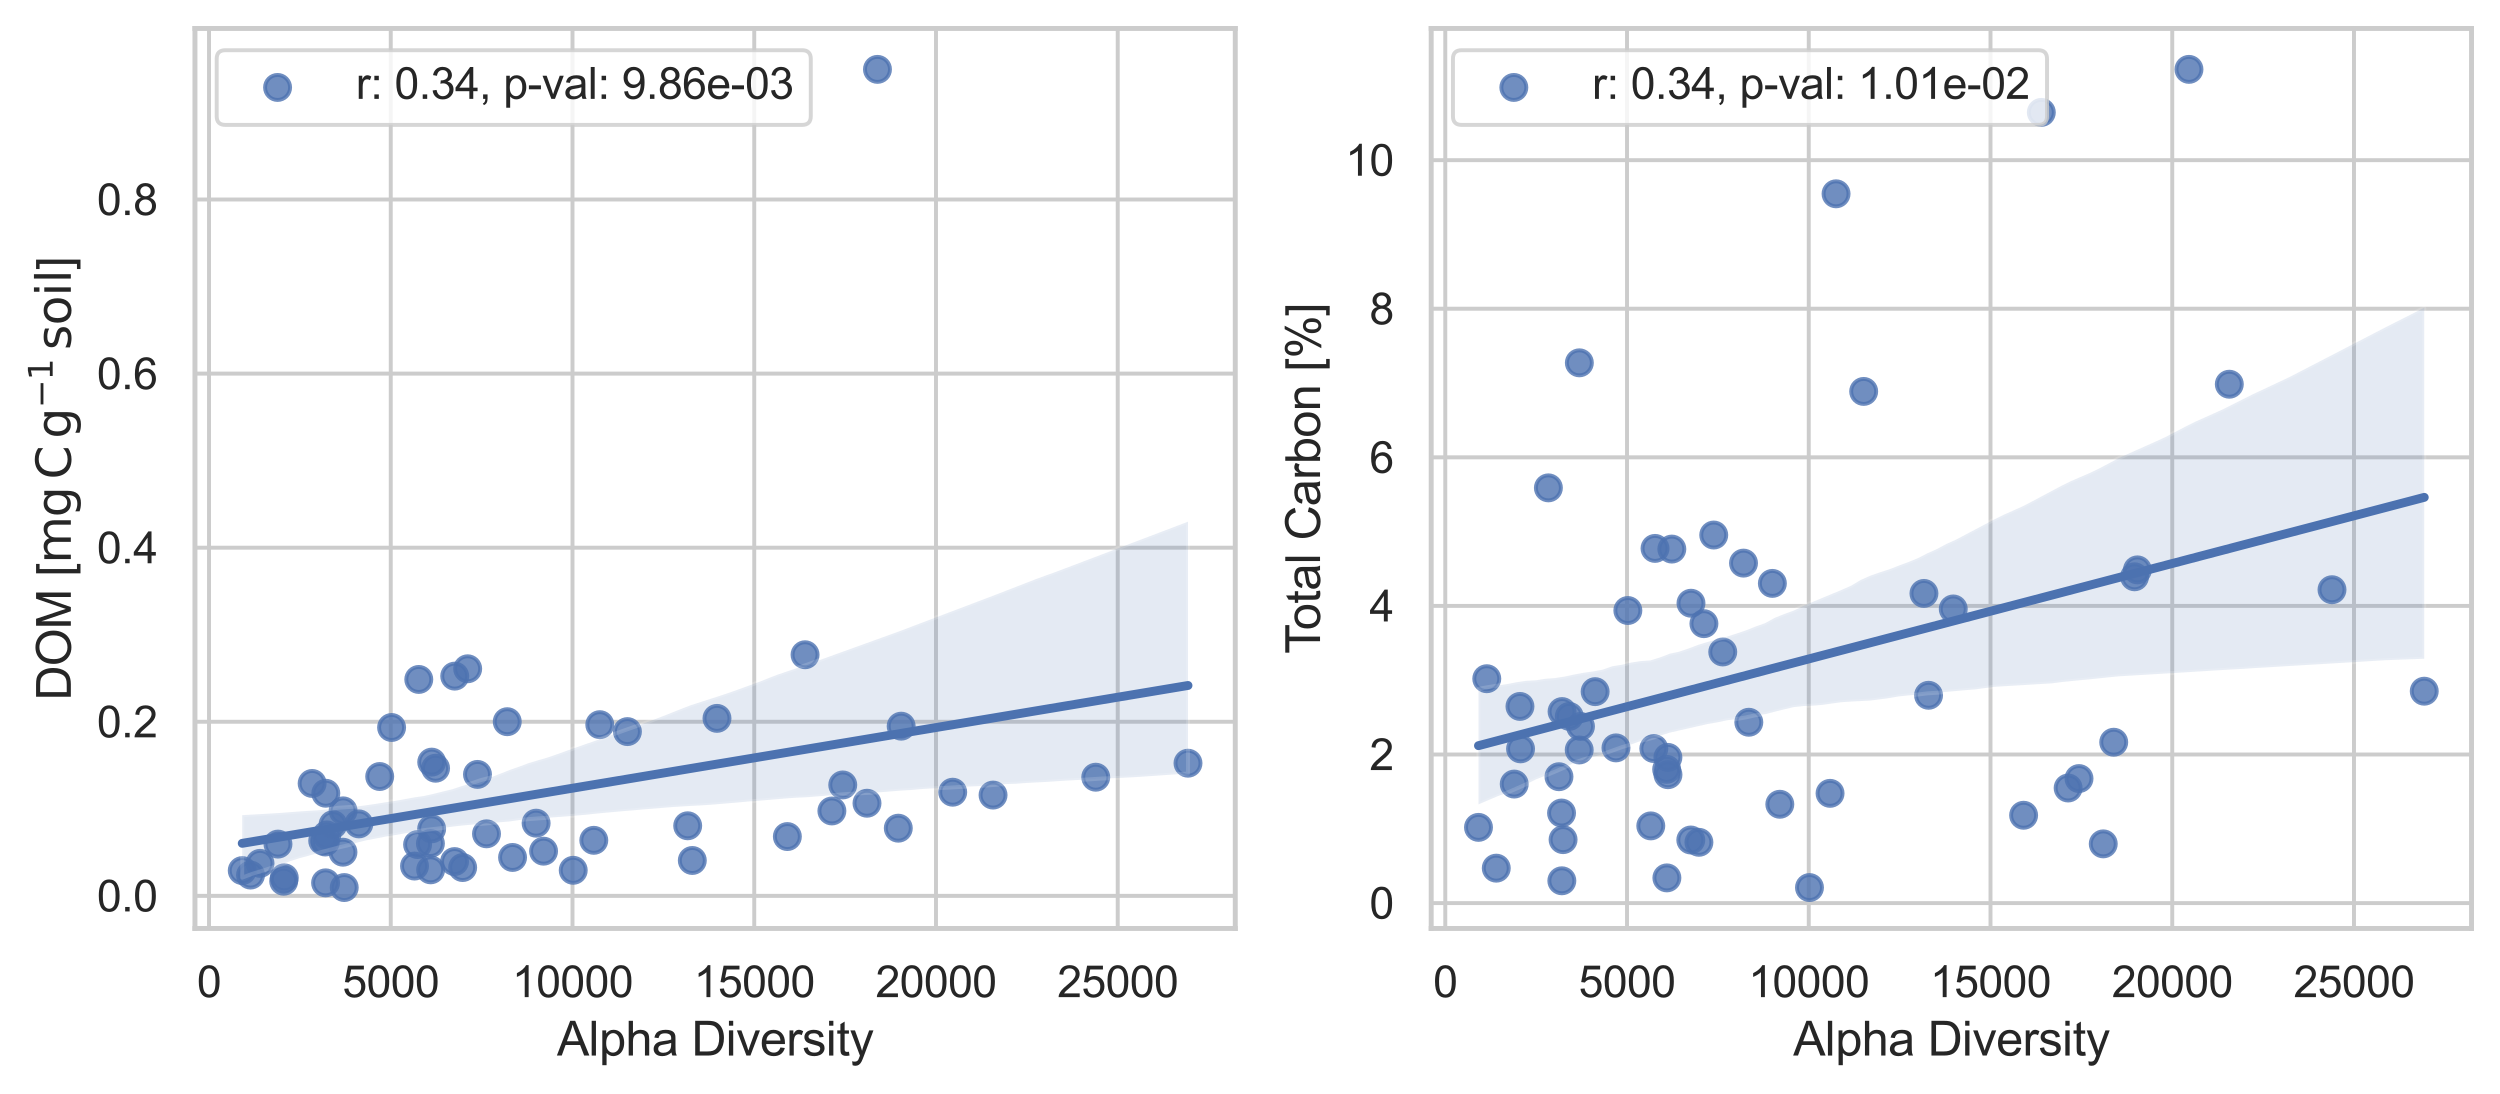 <?xml version="1.0" encoding="utf-8" standalone="no"?>
<!DOCTYPE svg PUBLIC "-//W3C//DTD SVG 1.1//EN"
  "http://www.w3.org/Graphics/SVG/1.1/DTD/svg11.dtd">
<svg xmlns:xlink="http://www.w3.org/1999/xlink" width="632.348pt" height="276.719pt" viewBox="0 0 632.348 276.719" xmlns="http://www.w3.org/2000/svg" version="1.1">
 <defs>
  <style type="text/css">*{stroke-linejoin: round; stroke-linecap: butt}</style>
 </defs>
 <g id="figure_1">
  <g id="patch_1">
   <path d="M 0 276.719 
L 632.348 276.719 
L 632.348 0 
L 0 0 
z
" style="fill: #ffffff"/>
  </g>
  <g id="axes_1">
   <g id="patch_2">
    <path d="M 49.31 234.844 
L 312.451 234.844 
L 312.451 7.2 
L 49.31 7.2 
z
" style="fill: #ffffff"/>
   </g>
   <g id="matplotlib.axis_1">
    <g id="xtick_1">
     <g id="line2d_1">
      <path d="M 52.868 234.844 
L 52.868 7.2 
" clip-path="url(#p5d38546832)" style="fill: none; stroke: #cccccc; stroke-linecap: round"/>
     </g>
     <g id="text_1">
      <!-- 0 -->
      <g style="fill: #262626" transform="translate(49.809 252.217) scale(0.11 -0.11)">
       <defs>
        <path id="ArialMT-30" d="M 266 2259 
Q 266 3072 433 3567 
Q 600 4063 929 4331 
Q 1259 4600 1759 4600 
Q 2128 4600 2406 4451 
Q 2684 4303 2865 4023 
Q 3047 3744 3150 3342 
Q 3253 2941 3253 2259 
Q 3253 1453 3087 958 
Q 2922 463 2592 192 
Q 2263 -78 1759 -78 
Q 1097 -78 719 397 
Q 266 969 266 2259 
z
M 844 2259 
Q 844 1131 1108 757 
Q 1372 384 1759 384 
Q 2147 384 2411 759 
Q 2675 1134 2675 2259 
Q 2675 3391 2411 3762 
Q 2147 4134 1753 4134 
Q 1366 4134 1134 3806 
Q 844 3388 844 2259 
z
" transform="scale(0.016)"/>
       </defs>
       <use xlink:href="#ArialMT-30"/>
      </g>
     </g>
    </g>
    <g id="xtick_2">
     <g id="line2d_2">
      <path d="M 98.838 234.844 
L 98.838 7.2 
" clip-path="url(#p5d38546832)" style="fill: none; stroke: #cccccc; stroke-linecap: round"/>
     </g>
     <g id="text_2">
      <!-- 5000 -->
      <g style="fill: #262626" transform="translate(86.604 252.217) scale(0.11 -0.11)">
       <defs>
        <path id="ArialMT-35" d="M 266 1200 
L 856 1250 
Q 922 819 1161 601 
Q 1400 384 1738 384 
Q 2144 384 2425 690 
Q 2706 997 2706 1503 
Q 2706 1984 2436 2262 
Q 2166 2541 1728 2541 
Q 1456 2541 1237 2417 
Q 1019 2294 894 2097 
L 366 2166 
L 809 4519 
L 3088 4519 
L 3088 3981 
L 1259 3981 
L 1013 2750 
Q 1425 3038 1878 3038 
Q 2478 3038 2890 2622 
Q 3303 2206 3303 1553 
Q 3303 931 2941 478 
Q 2500 -78 1738 -78 
Q 1113 -78 717 272 
Q 322 622 266 1200 
z
" transform="scale(0.016)"/>
       </defs>
       <use xlink:href="#ArialMT-35"/>
       <use xlink:href="#ArialMT-30" transform="translate(55.615 0)"/>
       <use xlink:href="#ArialMT-30" transform="translate(111.23 0)"/>
       <use xlink:href="#ArialMT-30" transform="translate(166.846 0)"/>
      </g>
     </g>
    </g>
    <g id="xtick_3">
     <g id="line2d_3">
      <path d="M 144.808 234.844 
L 144.808 7.2 
" clip-path="url(#p5d38546832)" style="fill: none; stroke: #cccccc; stroke-linecap: round"/>
     </g>
     <g id="text_3">
      <!-- 10000 -->
      <g style="fill: #262626" transform="translate(129.515 252.217) scale(0.11 -0.11)">
       <defs>
        <path id="ArialMT-31" d="M 2384 0 
L 1822 0 
L 1822 3584 
Q 1619 3391 1289 3197 
Q 959 3003 697 2906 
L 697 3450 
Q 1169 3672 1522 3987 
Q 1875 4303 2022 4600 
L 2384 4600 
L 2384 0 
z
" transform="scale(0.016)"/>
       </defs>
       <use xlink:href="#ArialMT-31"/>
       <use xlink:href="#ArialMT-30" transform="translate(55.615 0)"/>
       <use xlink:href="#ArialMT-30" transform="translate(111.23 0)"/>
       <use xlink:href="#ArialMT-30" transform="translate(166.846 0)"/>
       <use xlink:href="#ArialMT-30" transform="translate(222.461 0)"/>
      </g>
     </g>
    </g>
    <g id="xtick_4">
     <g id="line2d_4">
      <path d="M 190.778 234.844 
L 190.778 7.2 
" clip-path="url(#p5d38546832)" style="fill: none; stroke: #cccccc; stroke-linecap: round"/>
     </g>
     <g id="text_4">
      <!-- 15000 -->
      <g style="fill: #262626" transform="translate(175.485 252.217) scale(0.11 -0.11)">
       <use xlink:href="#ArialMT-31"/>
       <use xlink:href="#ArialMT-35" transform="translate(55.615 0)"/>
       <use xlink:href="#ArialMT-30" transform="translate(111.23 0)"/>
       <use xlink:href="#ArialMT-30" transform="translate(166.846 0)"/>
       <use xlink:href="#ArialMT-30" transform="translate(222.461 0)"/>
      </g>
     </g>
    </g>
    <g id="xtick_5">
     <g id="line2d_5">
      <path d="M 236.748 234.844 
L 236.748 7.2 
" clip-path="url(#p5d38546832)" style="fill: none; stroke: #cccccc; stroke-linecap: round"/>
     </g>
     <g id="text_5">
      <!-- 20000 -->
      <g style="fill: #262626" transform="translate(221.455 252.217) scale(0.11 -0.11)">
       <defs>
        <path id="ArialMT-32" d="M 3222 541 
L 3222 0 
L 194 0 
Q 188 203 259 391 
Q 375 700 629 1000 
Q 884 1300 1366 1694 
Q 2113 2306 2375 2664 
Q 2638 3022 2638 3341 
Q 2638 3675 2398 3904 
Q 2159 4134 1775 4134 
Q 1369 4134 1125 3890 
Q 881 3647 878 3216 
L 300 3275 
Q 359 3922 746 4261 
Q 1134 4600 1788 4600 
Q 2447 4600 2831 4234 
Q 3216 3869 3216 3328 
Q 3216 3053 3103 2787 
Q 2991 2522 2730 2228 
Q 2469 1934 1863 1422 
Q 1356 997 1212 845 
Q 1069 694 975 541 
L 3222 541 
z
" transform="scale(0.016)"/>
       </defs>
       <use xlink:href="#ArialMT-32"/>
       <use xlink:href="#ArialMT-30" transform="translate(55.615 0)"/>
       <use xlink:href="#ArialMT-30" transform="translate(111.23 0)"/>
       <use xlink:href="#ArialMT-30" transform="translate(166.846 0)"/>
       <use xlink:href="#ArialMT-30" transform="translate(222.461 0)"/>
      </g>
     </g>
    </g>
    <g id="xtick_6">
     <g id="line2d_6">
      <path d="M 282.718 234.844 
L 282.718 7.2 
" clip-path="url(#p5d38546832)" style="fill: none; stroke: #cccccc; stroke-linecap: round"/>
     </g>
     <g id="text_6">
      <!-- 25000 -->
      <g style="fill: #262626" transform="translate(267.425 252.217) scale(0.11 -0.11)">
       <use xlink:href="#ArialMT-32"/>
       <use xlink:href="#ArialMT-35" transform="translate(55.615 0)"/>
       <use xlink:href="#ArialMT-30" transform="translate(111.23 0)"/>
       <use xlink:href="#ArialMT-30" transform="translate(166.846 0)"/>
       <use xlink:href="#ArialMT-30" transform="translate(222.461 0)"/>
      </g>
     </g>
    </g>
    <g id="text_7">
     <!-- Alpha Diversity -->
     <g style="fill: #262626" transform="translate(140.868 266.993) scale(0.12 -0.12)">
      <defs>
       <path id="ArialMT-41" d="M -9 0 
L 1750 4581 
L 2403 4581 
L 4278 0 
L 3588 0 
L 3053 1388 
L 1138 1388 
L 634 0 
L -9 0 
z
M 1313 1881 
L 2866 1881 
L 2388 3150 
Q 2169 3728 2063 4100 
Q 1975 3659 1816 3225 
L 1313 1881 
z
" transform="scale(0.016)"/>
       <path id="ArialMT-6c" d="M 409 0 
L 409 4581 
L 972 4581 
L 972 0 
L 409 0 
z
" transform="scale(0.016)"/>
       <path id="ArialMT-70" d="M 422 -1272 
L 422 3319 
L 934 3319 
L 934 2888 
Q 1116 3141 1344 3267 
Q 1572 3394 1897 3394 
Q 2322 3394 2647 3175 
Q 2972 2956 3137 2557 
Q 3303 2159 3303 1684 
Q 3303 1175 3120 767 
Q 2938 359 2589 142 
Q 2241 -75 1856 -75 
Q 1575 -75 1351 44 
Q 1128 163 984 344 
L 984 -1272 
L 422 -1272 
z
M 931 1641 
Q 931 1000 1190 694 
Q 1450 388 1819 388 
Q 2194 388 2461 705 
Q 2728 1022 2728 1688 
Q 2728 2322 2467 2637 
Q 2206 2953 1844 2953 
Q 1484 2953 1207 2617 
Q 931 2281 931 1641 
z
" transform="scale(0.016)"/>
       <path id="ArialMT-68" d="M 422 0 
L 422 4581 
L 984 4581 
L 984 2938 
Q 1378 3394 1978 3394 
Q 2347 3394 2619 3248 
Q 2891 3103 3008 2847 
Q 3125 2591 3125 2103 
L 3125 0 
L 2563 0 
L 2563 2103 
Q 2563 2525 2380 2717 
Q 2197 2909 1863 2909 
Q 1613 2909 1392 2779 
Q 1172 2650 1078 2428 
Q 984 2206 984 1816 
L 984 0 
L 422 0 
z
" transform="scale(0.016)"/>
       <path id="ArialMT-61" d="M 2588 409 
Q 2275 144 1986 34 
Q 1697 -75 1366 -75 
Q 819 -75 525 192 
Q 231 459 231 875 
Q 231 1119 342 1320 
Q 453 1522 633 1644 
Q 813 1766 1038 1828 
Q 1203 1872 1538 1913 
Q 2219 1994 2541 2106 
Q 2544 2222 2544 2253 
Q 2544 2597 2384 2738 
Q 2169 2928 1744 2928 
Q 1347 2928 1158 2789 
Q 969 2650 878 2297 
L 328 2372 
Q 403 2725 575 2942 
Q 747 3159 1072 3276 
Q 1397 3394 1825 3394 
Q 2250 3394 2515 3294 
Q 2781 3194 2906 3042 
Q 3031 2891 3081 2659 
Q 3109 2516 3109 2141 
L 3109 1391 
Q 3109 606 3145 398 
Q 3181 191 3288 0 
L 2700 0 
Q 2613 175 2588 409 
z
M 2541 1666 
Q 2234 1541 1622 1453 
Q 1275 1403 1131 1340 
Q 988 1278 909 1158 
Q 831 1038 831 891 
Q 831 666 1001 516 
Q 1172 366 1500 366 
Q 1825 366 2078 508 
Q 2331 650 2450 897 
Q 2541 1088 2541 1459 
L 2541 1666 
z
" transform="scale(0.016)"/>
       <path id="ArialMT-20" transform="scale(0.016)"/>
       <path id="ArialMT-44" d="M 494 0 
L 494 4581 
L 2072 4581 
Q 2606 4581 2888 4516 
Q 3281 4425 3559 4188 
Q 3922 3881 4101 3404 
Q 4281 2928 4281 2316 
Q 4281 1794 4159 1391 
Q 4038 988 3847 723 
Q 3656 459 3429 307 
Q 3203 156 2883 78 
Q 2563 0 2147 0 
L 494 0 
z
M 1100 541 
L 2078 541 
Q 2531 541 2789 625 
Q 3047 709 3200 863 
Q 3416 1078 3536 1442 
Q 3656 1806 3656 2325 
Q 3656 3044 3420 3430 
Q 3184 3816 2847 3947 
Q 2603 4041 2063 4041 
L 1100 4041 
L 1100 541 
z
" transform="scale(0.016)"/>
       <path id="ArialMT-69" d="M 425 3934 
L 425 4581 
L 988 4581 
L 988 3934 
L 425 3934 
z
M 425 0 
L 425 3319 
L 988 3319 
L 988 0 
L 425 0 
z
" transform="scale(0.016)"/>
       <path id="ArialMT-76" d="M 1344 0 
L 81 3319 
L 675 3319 
L 1388 1331 
Q 1503 1009 1600 663 
Q 1675 925 1809 1294 
L 2547 3319 
L 3125 3319 
L 1869 0 
L 1344 0 
z
" transform="scale(0.016)"/>
       <path id="ArialMT-65" d="M 2694 1069 
L 3275 997 
Q 3138 488 2766 206 
Q 2394 -75 1816 -75 
Q 1088 -75 661 373 
Q 234 822 234 1631 
Q 234 2469 665 2931 
Q 1097 3394 1784 3394 
Q 2450 3394 2872 2941 
Q 3294 2488 3294 1666 
Q 3294 1616 3291 1516 
L 816 1516 
Q 847 969 1125 678 
Q 1403 388 1819 388 
Q 2128 388 2347 550 
Q 2566 713 2694 1069 
z
M 847 1978 
L 2700 1978 
Q 2663 2397 2488 2606 
Q 2219 2931 1791 2931 
Q 1403 2931 1139 2672 
Q 875 2413 847 1978 
z
" transform="scale(0.016)"/>
       <path id="ArialMT-72" d="M 416 0 
L 416 3319 
L 922 3319 
L 922 2816 
Q 1116 3169 1280 3281 
Q 1444 3394 1641 3394 
Q 1925 3394 2219 3213 
L 2025 2691 
Q 1819 2813 1613 2813 
Q 1428 2813 1281 2702 
Q 1134 2591 1072 2394 
Q 978 2094 978 1738 
L 978 0 
L 416 0 
z
" transform="scale(0.016)"/>
       <path id="ArialMT-73" d="M 197 991 
L 753 1078 
Q 800 744 1014 566 
Q 1228 388 1613 388 
Q 2000 388 2187 545 
Q 2375 703 2375 916 
Q 2375 1106 2209 1216 
Q 2094 1291 1634 1406 
Q 1016 1563 777 1677 
Q 538 1791 414 1992 
Q 291 2194 291 2438 
Q 291 2659 392 2848 
Q 494 3038 669 3163 
Q 800 3259 1026 3326 
Q 1253 3394 1513 3394 
Q 1903 3394 2198 3281 
Q 2494 3169 2634 2976 
Q 2775 2784 2828 2463 
L 2278 2388 
Q 2241 2644 2061 2787 
Q 1881 2931 1553 2931 
Q 1166 2931 1000 2803 
Q 834 2675 834 2503 
Q 834 2394 903 2306 
Q 972 2216 1119 2156 
Q 1203 2125 1616 2013 
Q 2213 1853 2448 1751 
Q 2684 1650 2818 1456 
Q 2953 1263 2953 975 
Q 2953 694 2789 445 
Q 2625 197 2315 61 
Q 2006 -75 1616 -75 
Q 969 -75 630 194 
Q 291 463 197 991 
z
" transform="scale(0.016)"/>
       <path id="ArialMT-74" d="M 1650 503 
L 1731 6 
Q 1494 -44 1306 -44 
Q 1000 -44 831 53 
Q 663 150 594 308 
Q 525 466 525 972 
L 525 2881 
L 113 2881 
L 113 3319 
L 525 3319 
L 525 4141 
L 1084 4478 
L 1084 3319 
L 1650 3319 
L 1650 2881 
L 1084 2881 
L 1084 941 
Q 1084 700 1114 631 
Q 1144 563 1211 522 
Q 1278 481 1403 481 
Q 1497 481 1650 503 
z
" transform="scale(0.016)"/>
       <path id="ArialMT-79" d="M 397 -1278 
L 334 -750 
Q 519 -800 656 -800 
Q 844 -800 956 -737 
Q 1069 -675 1141 -563 
Q 1194 -478 1313 -144 
Q 1328 -97 1363 -6 
L 103 3319 
L 709 3319 
L 1400 1397 
Q 1534 1031 1641 628 
Q 1738 1016 1872 1384 
L 2581 3319 
L 3144 3319 
L 1881 -56 
Q 1678 -603 1566 -809 
Q 1416 -1088 1222 -1217 
Q 1028 -1347 759 -1347 
Q 597 -1347 397 -1278 
z
" transform="scale(0.016)"/>
      </defs>
      <use xlink:href="#ArialMT-41"/>
      <use xlink:href="#ArialMT-6c" transform="translate(66.699 0)"/>
      <use xlink:href="#ArialMT-70" transform="translate(88.916 0)"/>
      <use xlink:href="#ArialMT-68" transform="translate(144.531 0)"/>
      <use xlink:href="#ArialMT-61" transform="translate(200.146 0)"/>
      <use xlink:href="#ArialMT-20" transform="translate(255.762 0)"/>
      <use xlink:href="#ArialMT-44" transform="translate(283.545 0)"/>
      <use xlink:href="#ArialMT-69" transform="translate(355.762 0)"/>
      <use xlink:href="#ArialMT-76" transform="translate(377.979 0)"/>
      <use xlink:href="#ArialMT-65" transform="translate(427.979 0)"/>
      <use xlink:href="#ArialMT-72" transform="translate(483.594 0)"/>
      <use xlink:href="#ArialMT-73" transform="translate(516.895 0)"/>
      <use xlink:href="#ArialMT-69" transform="translate(566.895 0)"/>
      <use xlink:href="#ArialMT-74" transform="translate(589.111 0)"/>
      <use xlink:href="#ArialMT-79" transform="translate(616.895 0)"/>
     </g>
    </g>
   </g>
   <g id="matplotlib.axis_2">
    <g id="ytick_1">
     <g id="line2d_7">
      <path d="M 49.31 226.599 
L 312.451 226.599 
" clip-path="url(#p5d38546832)" style="fill: none; stroke: #cccccc; stroke-linecap: round"/>
     </g>
     <g id="text_8">
      <!-- 0.0 -->
      <g style="fill: #262626" transform="translate(24.52 230.536) scale(0.11 -0.11)">
       <defs>
        <path id="ArialMT-2e" d="M 581 0 
L 581 641 
L 1222 641 
L 1222 0 
L 581 0 
z
" transform="scale(0.016)"/>
       </defs>
       <use xlink:href="#ArialMT-30"/>
       <use xlink:href="#ArialMT-2e" transform="translate(55.615 0)"/>
       <use xlink:href="#ArialMT-30" transform="translate(83.398 0)"/>
      </g>
     </g>
    </g>
    <g id="ytick_2">
     <g id="line2d_8">
      <path d="M 49.31 182.565 
L 312.451 182.565 
" clip-path="url(#p5d38546832)" style="fill: none; stroke: #cccccc; stroke-linecap: round"/>
     </g>
     <g id="text_9">
      <!-- 0.2 -->
      <g style="fill: #262626" transform="translate(24.52 186.502) scale(0.11 -0.11)">
       <use xlink:href="#ArialMT-30"/>
       <use xlink:href="#ArialMT-2e" transform="translate(55.615 0)"/>
       <use xlink:href="#ArialMT-32" transform="translate(83.398 0)"/>
      </g>
     </g>
    </g>
    <g id="ytick_3">
     <g id="line2d_9">
      <path d="M 49.31 138.531 
L 312.451 138.531 
" clip-path="url(#p5d38546832)" style="fill: none; stroke: #cccccc; stroke-linecap: round"/>
     </g>
     <g id="text_10">
      <!-- 0.4 -->
      <g style="fill: #262626" transform="translate(24.52 142.468) scale(0.11 -0.11)">
       <defs>
        <path id="ArialMT-34" d="M 2069 0 
L 2069 1097 
L 81 1097 
L 81 1613 
L 2172 4581 
L 2631 4581 
L 2631 1613 
L 3250 1613 
L 3250 1097 
L 2631 1097 
L 2631 0 
L 2069 0 
z
M 2069 1613 
L 2069 3678 
L 634 1613 
L 2069 1613 
z
" transform="scale(0.016)"/>
       </defs>
       <use xlink:href="#ArialMT-30"/>
       <use xlink:href="#ArialMT-2e" transform="translate(55.615 0)"/>
       <use xlink:href="#ArialMT-34" transform="translate(83.398 0)"/>
      </g>
     </g>
    </g>
    <g id="ytick_4">
     <g id="line2d_10">
      <path d="M 49.31 94.497 
L 312.451 94.497 
" clip-path="url(#p5d38546832)" style="fill: none; stroke: #cccccc; stroke-linecap: round"/>
     </g>
     <g id="text_11">
      <!-- 0.6 -->
      <g style="fill: #262626" transform="translate(24.52 98.434) scale(0.11 -0.11)">
       <defs>
        <path id="ArialMT-36" d="M 3184 3459 
L 2625 3416 
Q 2550 3747 2413 3897 
Q 2184 4138 1850 4138 
Q 1581 4138 1378 3988 
Q 1113 3794 959 3422 
Q 806 3050 800 2363 
Q 1003 2672 1297 2822 
Q 1591 2972 1913 2972 
Q 2475 2972 2870 2558 
Q 3266 2144 3266 1488 
Q 3266 1056 3080 686 
Q 2894 316 2569 119 
Q 2244 -78 1831 -78 
Q 1128 -78 684 439 
Q 241 956 241 2144 
Q 241 3472 731 4075 
Q 1159 4600 1884 4600 
Q 2425 4600 2770 4297 
Q 3116 3994 3184 3459 
z
M 888 1484 
Q 888 1194 1011 928 
Q 1134 663 1356 523 
Q 1578 384 1822 384 
Q 2178 384 2434 671 
Q 2691 959 2691 1453 
Q 2691 1928 2437 2201 
Q 2184 2475 1800 2475 
Q 1419 2475 1153 2201 
Q 888 1928 888 1484 
z
" transform="scale(0.016)"/>
       </defs>
       <use xlink:href="#ArialMT-30"/>
       <use xlink:href="#ArialMT-2e" transform="translate(55.615 0)"/>
       <use xlink:href="#ArialMT-36" transform="translate(83.398 0)"/>
      </g>
     </g>
    </g>
    <g id="ytick_5">
     <g id="line2d_11">
      <path d="M 49.31 50.463 
L 312.451 50.463 
" clip-path="url(#p5d38546832)" style="fill: none; stroke: #cccccc; stroke-linecap: round"/>
     </g>
     <g id="text_12">
      <!-- 0.8 -->
      <g style="fill: #262626" transform="translate(24.52 54.4) scale(0.11 -0.11)">
       <defs>
        <path id="ArialMT-38" d="M 1131 2484 
Q 781 2613 612 2850 
Q 444 3088 444 3419 
Q 444 3919 803 4259 
Q 1163 4600 1759 4600 
Q 2359 4600 2725 4251 
Q 3091 3903 3091 3403 
Q 3091 3084 2923 2848 
Q 2756 2613 2416 2484 
Q 2838 2347 3058 2040 
Q 3278 1734 3278 1309 
Q 3278 722 2862 322 
Q 2447 -78 1769 -78 
Q 1091 -78 675 323 
Q 259 725 259 1325 
Q 259 1772 486 2073 
Q 713 2375 1131 2484 
z
M 1019 3438 
Q 1019 3113 1228 2906 
Q 1438 2700 1772 2700 
Q 2097 2700 2305 2904 
Q 2513 3109 2513 3406 
Q 2513 3716 2298 3927 
Q 2084 4138 1766 4138 
Q 1444 4138 1231 3931 
Q 1019 3725 1019 3438 
z
M 838 1322 
Q 838 1081 952 856 
Q 1066 631 1291 507 
Q 1516 384 1775 384 
Q 2178 384 2440 643 
Q 2703 903 2703 1303 
Q 2703 1709 2433 1975 
Q 2163 2241 1756 2241 
Q 1359 2241 1098 1978 
Q 838 1716 838 1322 
z
" transform="scale(0.016)"/>
       </defs>
       <use xlink:href="#ArialMT-30"/>
       <use xlink:href="#ArialMT-2e" transform="translate(55.615 0)"/>
       <use xlink:href="#ArialMT-38" transform="translate(83.398 0)"/>
      </g>
     </g>
    </g>
    <g id="text_13">
     <!-- DOM [$\mathrm{mg \, C \, g^{-1} \, soil}$] -->
     <g style="fill: #262626" transform="translate(18 177.182) rotate(-90) scale(0.12 -0.12)">
      <defs>
       <path id="ArialMT-4f" d="M 309 2231 
Q 309 3372 921 4017 
Q 1534 4663 2503 4663 
Q 3138 4663 3647 4359 
Q 4156 4056 4423 3514 
Q 4691 2972 4691 2284 
Q 4691 1588 4409 1038 
Q 4128 488 3612 205 
Q 3097 -78 2500 -78 
Q 1853 -78 1343 234 
Q 834 547 571 1087 
Q 309 1628 309 2231 
z
M 934 2222 
Q 934 1394 1379 917 
Q 1825 441 2497 441 
Q 3181 441 3623 922 
Q 4066 1403 4066 2288 
Q 4066 2847 3877 3264 
Q 3688 3681 3323 3911 
Q 2959 4141 2506 4141 
Q 1863 4141 1398 3698 
Q 934 3256 934 2222 
z
" transform="scale(0.016)"/>
       <path id="ArialMT-4d" d="M 475 0 
L 475 4581 
L 1388 4581 
L 2472 1338 
Q 2622 884 2691 659 
Q 2769 909 2934 1394 
L 4031 4581 
L 4847 4581 
L 4847 0 
L 4263 0 
L 4263 3834 
L 2931 0 
L 2384 0 
L 1059 3900 
L 1059 0 
L 475 0 
z
" transform="scale(0.016)"/>
       <path id="ArialMT-5b" d="M 434 -1272 
L 434 4581 
L 1675 4581 
L 1675 4116 
L 997 4116 
L 997 -806 
L 1675 -806 
L 1675 -1272 
L 434 -1272 
z
" transform="scale(0.016)"/>
       <path id="DejaVuSans-6d" d="M 3328 2828 
Q 3544 3216 3844 3400 
Q 4144 3584 4550 3584 
Q 5097 3584 5394 3201 
Q 5691 2819 5691 2113 
L 5691 0 
L 5113 0 
L 5113 2094 
Q 5113 2597 4934 2840 
Q 4756 3084 4391 3084 
Q 3944 3084 3684 2787 
Q 3425 2491 3425 1978 
L 3425 0 
L 2847 0 
L 2847 2094 
Q 2847 2600 2669 2842 
Q 2491 3084 2119 3084 
Q 1678 3084 1418 2786 
Q 1159 2488 1159 1978 
L 1159 0 
L 581 0 
L 581 3500 
L 1159 3500 
L 1159 2956 
Q 1356 3278 1631 3431 
Q 1906 3584 2284 3584 
Q 2666 3584 2933 3390 
Q 3200 3197 3328 2828 
z
" transform="scale(0.016)"/>
       <path id="DejaVuSans-67" d="M 2906 1791 
Q 2906 2416 2648 2759 
Q 2391 3103 1925 3103 
Q 1463 3103 1205 2759 
Q 947 2416 947 1791 
Q 947 1169 1205 825 
Q 1463 481 1925 481 
Q 2391 481 2648 825 
Q 2906 1169 2906 1791 
z
M 3481 434 
Q 3481 -459 3084 -895 
Q 2688 -1331 1869 -1331 
Q 1566 -1331 1297 -1286 
Q 1028 -1241 775 -1147 
L 775 -588 
Q 1028 -725 1275 -790 
Q 1522 -856 1778 -856 
Q 2344 -856 2625 -561 
Q 2906 -266 2906 331 
L 2906 616 
Q 2728 306 2450 153 
Q 2172 0 1784 0 
Q 1141 0 747 490 
Q 353 981 353 1791 
Q 353 2603 747 3093 
Q 1141 3584 1784 3584 
Q 2172 3584 2450 3431 
Q 2728 3278 2906 2969 
L 2906 3500 
L 3481 3500 
L 3481 434 
z
" transform="scale(0.016)"/>
       <path id="DejaVuSans-43" d="M 4122 4306 
L 4122 3641 
Q 3803 3938 3442 4084 
Q 3081 4231 2675 4231 
Q 1875 4231 1450 3742 
Q 1025 3253 1025 2328 
Q 1025 1406 1450 917 
Q 1875 428 2675 428 
Q 3081 428 3442 575 
Q 3803 722 4122 1019 
L 4122 359 
Q 3791 134 3420 21 
Q 3050 -91 2638 -91 
Q 1578 -91 968 557 
Q 359 1206 359 2328 
Q 359 3453 968 4101 
Q 1578 4750 2638 4750 
Q 3056 4750 3426 4639 
Q 3797 4528 4122 4306 
z
" transform="scale(0.016)"/>
       <path id="DejaVuSans-2212" d="M 678 2272 
L 4684 2272 
L 4684 1741 
L 678 1741 
L 678 2272 
z
" transform="scale(0.016)"/>
       <path id="DejaVuSans-31" d="M 794 531 
L 1825 531 
L 1825 4091 
L 703 3866 
L 703 4441 
L 1819 4666 
L 2450 4666 
L 2450 531 
L 3481 531 
L 3481 0 
L 794 0 
L 794 531 
z
" transform="scale(0.016)"/>
       <path id="DejaVuSans-73" d="M 2834 3397 
L 2834 2853 
Q 2591 2978 2328 3040 
Q 2066 3103 1784 3103 
Q 1356 3103 1142 2972 
Q 928 2841 928 2578 
Q 928 2378 1081 2264 
Q 1234 2150 1697 2047 
L 1894 2003 
Q 2506 1872 2764 1633 
Q 3022 1394 3022 966 
Q 3022 478 2636 193 
Q 2250 -91 1575 -91 
Q 1294 -91 989 -36 
Q 684 19 347 128 
L 347 722 
Q 666 556 975 473 
Q 1284 391 1588 391 
Q 1994 391 2212 530 
Q 2431 669 2431 922 
Q 2431 1156 2273 1281 
Q 2116 1406 1581 1522 
L 1381 1569 
Q 847 1681 609 1914 
Q 372 2147 372 2553 
Q 372 3047 722 3315 
Q 1072 3584 1716 3584 
Q 2034 3584 2315 3537 
Q 2597 3491 2834 3397 
z
" transform="scale(0.016)"/>
       <path id="DejaVuSans-6f" d="M 1959 3097 
Q 1497 3097 1228 2736 
Q 959 2375 959 1747 
Q 959 1119 1226 758 
Q 1494 397 1959 397 
Q 2419 397 2687 759 
Q 2956 1122 2956 1747 
Q 2956 2369 2687 2733 
Q 2419 3097 1959 3097 
z
M 1959 3584 
Q 2709 3584 3137 3096 
Q 3566 2609 3566 1747 
Q 3566 888 3137 398 
Q 2709 -91 1959 -91 
Q 1206 -91 779 398 
Q 353 888 353 1747 
Q 353 2609 779 3096 
Q 1206 3584 1959 3584 
z
" transform="scale(0.016)"/>
       <path id="DejaVuSans-69" d="M 603 3500 
L 1178 3500 
L 1178 0 
L 603 0 
L 603 3500 
z
M 603 4863 
L 1178 4863 
L 1178 4134 
L 603 4134 
L 603 4863 
z
" transform="scale(0.016)"/>
       <path id="DejaVuSans-6c" d="M 603 4863 
L 1178 4863 
L 1178 0 
L 603 0 
L 603 4863 
z
" transform="scale(0.016)"/>
       <path id="ArialMT-5d" d="M 1363 -1272 
L 122 -1272 
L 122 -806 
L 800 -806 
L 800 4116 
L 122 4116 
L 122 4581 
L 1363 4581 
L 1363 -1272 
z
" transform="scale(0.016)"/>
      </defs>
      <use xlink:href="#ArialMT-44" transform="translate(0 0.684)"/>
      <use xlink:href="#ArialMT-4f" transform="translate(72.217 0.684)"/>
      <use xlink:href="#ArialMT-4d" transform="translate(150 0.684)"/>
      <use xlink:href="#ArialMT-20" transform="translate(233.301 0.684)"/>
      <use xlink:href="#ArialMT-5b" transform="translate(261.084 0.684)"/>
      <use xlink:href="#DejaVuSans-6d" transform="translate(288.867 0.684)"/>
      <use xlink:href="#DejaVuSans-67" transform="translate(386.279 0.684)"/>
      <use xlink:href="#DejaVuSans-43" transform="translate(465.992 0.684)"/>
      <use xlink:href="#DejaVuSans-67" transform="translate(552.051 0.684)"/>
      <use xlink:href="#DejaVuSans-2212" transform="translate(616.485 38.966) scale(0.7)"/>
      <use xlink:href="#DejaVuSans-31" transform="translate(675.137 38.966) scale(0.7)"/>
      <use xlink:href="#DejaVuSans-73" transform="translate(738.644 0.684)"/>
      <use xlink:href="#DejaVuSans-6f" transform="translate(790.743 0.684)"/>
      <use xlink:href="#DejaVuSans-69" transform="translate(851.925 0.684)"/>
      <use xlink:href="#DejaVuSans-6c" transform="translate(879.708 0.684)"/>
      <use xlink:href="#ArialMT-5d" transform="translate(907.491 0.684)"/>
     </g>
    </g>
   </g>
   <g id="PathCollection_1">
    <defs>
     <path id="m2d47c13e9d" d="M 0 3.162 
C 0.839 3.162 1.643 2.829 2.236 2.236 
C 2.829 1.643 3.162 0.839 3.162 0 
C 3.162 -0.839 2.829 -1.643 2.236 -2.236 
C 1.643 -2.829 0.839 -3.162 0 -3.162 
C -0.839 -3.162 -1.643 -2.829 -2.236 -2.236 
C -2.829 -1.643 -3.162 -0.839 -3.162 0 
C -3.162 0.839 -2.829 1.643 -2.236 2.236 
C -1.643 2.829 -0.839 3.162 0 3.162 
z
" style="stroke: #4c72b0; stroke-opacity: 0.8"/>
    </defs>
    <g clip-path="url(#p5d38546832)">
     <use xlink:href="#m2d47c13e9d" x="144.992" y="220.134" style="fill: #4c72b0; fill-opacity: 0.8; stroke: #4c72b0; stroke-opacity: 0.8"/>
     <use xlink:href="#m2d47c13e9d" x="213.165" y="198.544" style="fill: #4c72b0; fill-opacity: 0.8; stroke: #4c72b0; stroke-opacity: 0.8"/>
     <use xlink:href="#m2d47c13e9d" x="82.279" y="212.976" style="fill: #4c72b0; fill-opacity: 0.8; stroke: #4c72b0; stroke-opacity: 0.8"/>
     <use xlink:href="#m2d47c13e9d" x="61.271" y="220.205" style="fill: #4c72b0; fill-opacity: 0.8; stroke: #4c72b0; stroke-opacity: 0.8"/>
     <use xlink:href="#m2d47c13e9d" x="210.416" y="205.121" style="fill: #4c72b0; fill-opacity: 0.8; stroke: #4c72b0; stroke-opacity: 0.8"/>
     <use xlink:href="#m2d47c13e9d" x="199.154" y="211.597" style="fill: #4c72b0; fill-opacity: 0.8; stroke: #4c72b0; stroke-opacity: 0.8"/>
     <use xlink:href="#m2d47c13e9d" x="203.631" y="165.614" style="fill: #4c72b0; fill-opacity: 0.8; stroke: #4c72b0; stroke-opacity: 0.8"/>
     <use xlink:href="#m2d47c13e9d" x="87.069" y="224.496" style="fill: #4c72b0; fill-opacity: 0.8; stroke: #4c72b0; stroke-opacity: 0.8"/>
     <use xlink:href="#m2d47c13e9d" x="137.489" y="215.295" style="fill: #4c72b0; fill-opacity: 0.8; stroke: #4c72b0; stroke-opacity: 0.8"/>
     <use xlink:href="#m2d47c13e9d" x="150.195" y="212.551" style="fill: #4c72b0; fill-opacity: 0.8; stroke: #4c72b0; stroke-opacity: 0.8"/>
     <use xlink:href="#m2d47c13e9d" x="110.174" y="194.314" style="fill: #4c72b0; fill-opacity: 0.8; stroke: #4c72b0; stroke-opacity: 0.8"/>
     <use xlink:href="#m2d47c13e9d" x="227.214" y="209.481" style="fill: #4c72b0; fill-opacity: 0.8; stroke: #4c72b0; stroke-opacity: 0.8"/>
     <use xlink:href="#m2d47c13e9d" x="123.055" y="210.905" style="fill: #4c72b0; fill-opacity: 0.8; stroke: #4c72b0; stroke-opacity: 0.8"/>
     <use xlink:href="#m2d47c13e9d" x="108.868" y="213.355" style="fill: #4c72b0; fill-opacity: 0.8; stroke: #4c72b0; stroke-opacity: 0.8"/>
     <use xlink:href="#m2d47c13e9d" x="82.353" y="223.306" style="fill: #4c72b0; fill-opacity: 0.8; stroke: #4c72b0; stroke-opacity: 0.8"/>
     <use xlink:href="#m2d47c13e9d" x="86.748" y="215.556" style="fill: #4c72b0; fill-opacity: 0.8; stroke: #4c72b0; stroke-opacity: 0.8"/>
     <use xlink:href="#m2d47c13e9d" x="105.926" y="171.859" style="fill: #4c72b0; fill-opacity: 0.8; stroke: #4c72b0; stroke-opacity: 0.8"/>
     <use xlink:href="#m2d47c13e9d" x="96.043" y="196.41" style="fill: #4c72b0; fill-opacity: 0.8; stroke: #4c72b0; stroke-opacity: 0.8"/>
     <use xlink:href="#m2d47c13e9d" x="86.784" y="205.097" style="fill: #4c72b0; fill-opacity: 0.8; stroke: #4c72b0; stroke-opacity: 0.8"/>
     <use xlink:href="#m2d47c13e9d" x="65.767" y="218.38" style="fill: #4c72b0; fill-opacity: 0.8; stroke: #4c72b0; stroke-opacity: 0.8"/>
     <use xlink:href="#m2d47c13e9d" x="227.94" y="183.678" style="fill: #4c72b0; fill-opacity: 0.8; stroke: #4c72b0; stroke-opacity: 0.8"/>
     <use xlink:href="#m2d47c13e9d" x="90.775" y="208.395" style="fill: #4c72b0; fill-opacity: 0.8; stroke: #4c72b0; stroke-opacity: 0.8"/>
     <use xlink:href="#m2d47c13e9d" x="105.623" y="213.621" style="fill: #4c72b0; fill-opacity: 0.8; stroke: #4c72b0; stroke-opacity: 0.8"/>
     <use xlink:href="#m2d47c13e9d" x="120.775" y="195.88" style="fill: #4c72b0; fill-opacity: 0.8; stroke: #4c72b0; stroke-opacity: 0.8"/>
     <use xlink:href="#m2d47c13e9d" x="71.761" y="222.896" style="fill: #4c72b0; fill-opacity: 0.8; stroke: #4c72b0; stroke-opacity: 0.8"/>
     <use xlink:href="#m2d47c13e9d" x="114.973" y="217.927" style="fill: #4c72b0; fill-opacity: 0.8; stroke: #4c72b0; stroke-opacity: 0.8"/>
     <use xlink:href="#m2d47c13e9d" x="104.851" y="219.057" style="fill: #4c72b0; fill-opacity: 0.8; stroke: #4c72b0; stroke-opacity: 0.8"/>
     <use xlink:href="#m2d47c13e9d" x="71.908" y="222.035" style="fill: #4c72b0; fill-opacity: 0.8; stroke: #4c72b0; stroke-opacity: 0.8"/>
     <use xlink:href="#m2d47c13e9d" x="118.292" y="169.163" style="fill: #4c72b0; fill-opacity: 0.8; stroke: #4c72b0; stroke-opacity: 0.8"/>
     <use xlink:href="#m2d47c13e9d" x="117.023" y="219.435" style="fill: #4c72b0; fill-opacity: 0.8; stroke: #4c72b0; stroke-opacity: 0.8"/>
     <use xlink:href="#m2d47c13e9d" x="81.626" y="212.674" style="fill: #4c72b0; fill-opacity: 0.8; stroke: #4c72b0; stroke-opacity: 0.8"/>
     <use xlink:href="#m2d47c13e9d" x="63.367" y="221.335" style="fill: #4c72b0; fill-opacity: 0.8; stroke: #4c72b0; stroke-opacity: 0.8"/>
     <use xlink:href="#m2d47c13e9d" x="82.665" y="211.191" style="fill: #4c72b0; fill-opacity: 0.8; stroke: #4c72b0; stroke-opacity: 0.8"/>
     <use xlink:href="#m2d47c13e9d" x="109.199" y="192.771" style="fill: #4c72b0; fill-opacity: 0.8; stroke: #4c72b0; stroke-opacity: 0.8"/>
     <use xlink:href="#m2d47c13e9d" x="219.298" y="203.169" style="fill: #4c72b0; fill-opacity: 0.8; stroke: #4c72b0; stroke-opacity: 0.8"/>
     <use xlink:href="#m2d47c13e9d" x="115.019" y="171.017" style="fill: #4c72b0; fill-opacity: 0.8; stroke: #4c72b0; stroke-opacity: 0.8"/>
     <use xlink:href="#m2d47c13e9d" x="181.354" y="181.706" style="fill: #4c72b0; fill-opacity: 0.8; stroke: #4c72b0; stroke-opacity: 0.8"/>
     <use xlink:href="#m2d47c13e9d" x="300.49" y="193.042" style="fill: #4c72b0; fill-opacity: 0.8; stroke: #4c72b0; stroke-opacity: 0.8"/>
     <use xlink:href="#m2d47c13e9d" x="135.605" y="208.213" style="fill: #4c72b0; fill-opacity: 0.8; stroke: #4c72b0; stroke-opacity: 0.8"/>
     <use xlink:href="#m2d47c13e9d" x="129.647" y="216.885" style="fill: #4c72b0; fill-opacity: 0.8; stroke: #4c72b0; stroke-opacity: 0.8"/>
     <use xlink:href="#m2d47c13e9d" x="108.924" y="220.012" style="fill: #4c72b0; fill-opacity: 0.8; stroke: #4c72b0; stroke-opacity: 0.8"/>
     <use xlink:href="#m2d47c13e9d" x="70.309" y="213.507" style="fill: #4c72b0; fill-opacity: 0.8; stroke: #4c72b0; stroke-opacity: 0.8"/>
     <use xlink:href="#m2d47c13e9d" x="82.408" y="200.648" style="fill: #4c72b0; fill-opacity: 0.8; stroke: #4c72b0; stroke-opacity: 0.8"/>
     <use xlink:href="#m2d47c13e9d" x="175.111" y="217.65" style="fill: #4c72b0; fill-opacity: 0.8; stroke: #4c72b0; stroke-opacity: 0.8"/>
     <use xlink:href="#m2d47c13e9d" x="128.304" y="182.545" style="fill: #4c72b0; fill-opacity: 0.8; stroke: #4c72b0; stroke-opacity: 0.8"/>
     <use xlink:href="#m2d47c13e9d" x="151.712" y="183.295" style="fill: #4c72b0; fill-opacity: 0.8; stroke: #4c72b0; stroke-opacity: 0.8"/>
     <use xlink:href="#m2d47c13e9d" x="99.049" y="184.011" style="fill: #4c72b0; fill-opacity: 0.8; stroke: #4c72b0; stroke-opacity: 0.8"/>
     <use xlink:href="#m2d47c13e9d" x="221.945" y="17.547" style="fill: #4c72b0; fill-opacity: 0.8; stroke: #4c72b0; stroke-opacity: 0.8"/>
     <use xlink:href="#m2d47c13e9d" x="109.181" y="209.646" style="fill: #4c72b0; fill-opacity: 0.8; stroke: #4c72b0; stroke-opacity: 0.8"/>
     <use xlink:href="#m2d47c13e9d" x="84.238" y="208.568" style="fill: #4c72b0; fill-opacity: 0.8; stroke: #4c72b0; stroke-opacity: 0.8"/>
     <use xlink:href="#m2d47c13e9d" x="78.951" y="198.165" style="fill: #4c72b0; fill-opacity: 0.8; stroke: #4c72b0; stroke-opacity: 0.8"/>
     <use xlink:href="#m2d47c13e9d" x="251.182" y="201.107" style="fill: #4c72b0; fill-opacity: 0.8; stroke: #4c72b0; stroke-opacity: 0.8"/>
     <use xlink:href="#m2d47c13e9d" x="240.977" y="200.381" style="fill: #4c72b0; fill-opacity: 0.8; stroke: #4c72b0; stroke-opacity: 0.8"/>
     <use xlink:href="#m2d47c13e9d" x="277.156" y="196.586" style="fill: #4c72b0; fill-opacity: 0.8; stroke: #4c72b0; stroke-opacity: 0.8"/>
     <use xlink:href="#m2d47c13e9d" x="173.944" y="208.872" style="fill: #4c72b0; fill-opacity: 0.8; stroke: #4c72b0; stroke-opacity: 0.8"/>
     <use xlink:href="#m2d47c13e9d" x="158.7" y="185.049" style="fill: #4c72b0; fill-opacity: 0.8; stroke: #4c72b0; stroke-opacity: 0.8"/>
    </g>
   </g>
   <g id="FillBetweenPolyCollection_1">
    <defs>
     <path id="me5fbc5f8ff" d="M 61.271 -70.53 
L 61.271 -54.724 
L 63.687 -55.655 
L 66.104 -56.396 
L 68.52 -57.163 
L 70.936 -57.931 
L 73.353 -58.89 
L 75.769 -59.655 
L 78.185 -60.315 
L 80.602 -61.014 
L 83.018 -61.66 
L 85.434 -62.305 
L 87.851 -62.872 
L 90.267 -63.578 
L 92.684 -64.183 
L 95.1 -64.632 
L 97.516 -65.117 
L 99.933 -65.488 
L 102.349 -65.92 
L 104.765 -66.368 
L 107.182 -66.737 
L 109.598 -67.019 
L 112.014 -67.297 
L 114.431 -67.63 
L 116.847 -67.909 
L 119.263 -68.126 
L 121.68 -68.327 
L 124.096 -68.528 
L 126.512 -68.74 
L 128.929 -68.946 
L 131.345 -69.295 
L 133.762 -69.529 
L 136.178 -69.715 
L 138.594 -69.882 
L 141.011 -70.051 
L 143.427 -70.24 
L 145.843 -70.438 
L 148.26 -70.644 
L 150.676 -70.906 
L 153.092 -71.141 
L 155.509 -71.359 
L 157.925 -71.575 
L 160.341 -71.769 
L 162.758 -71.991 
L 165.174 -72.187 
L 167.59 -72.383 
L 170.007 -72.579 
L 172.423 -72.732 
L 174.84 -72.88 
L 177.256 -73.003 
L 179.672 -73.162 
L 182.089 -73.354 
L 184.505 -73.565 
L 186.921 -73.767 
L 189.338 -73.997 
L 191.754 -74.169 
L 194.17 -74.37 
L 196.587 -74.572 
L 199.003 -74.783 
L 201.419 -74.95 
L 203.836 -75.05 
L 206.252 -75.243 
L 208.669 -75.44 
L 211.085 -75.637 
L 213.501 -75.835 
L 215.918 -75.984 
L 218.334 -76.108 
L 220.75 -76.231 
L 223.167 -76.364 
L 225.583 -76.565 
L 227.999 -76.755 
L 230.416 -76.89 
L 232.832 -77.116 
L 235.248 -77.278 
L 237.665 -77.388 
L 240.081 -77.491 
L 242.497 -77.641 
L 244.914 -77.764 
L 247.33 -77.872 
L 249.747 -78.052 
L 252.163 -78.234 
L 254.579 -78.405 
L 256.996 -78.478 
L 259.412 -78.666 
L 261.828 -78.798 
L 264.245 -78.924 
L 266.661 -79.082 
L 269.077 -79.24 
L 271.494 -79.376 
L 273.91 -79.496 
L 276.326 -79.639 
L 278.743 -79.807 
L 281.159 -79.882 
L 283.575 -79.972 
L 285.992 -80.091 
L 288.408 -80.238 
L 290.825 -80.404 
L 293.241 -80.57 
L 295.657 -80.736 
L 298.074 -80.902 
L 300.49 -81.067 
L 300.49 -144.762 
L 300.49 -144.762 
L 298.074 -143.843 
L 295.657 -142.925 
L 293.241 -142.007 
L 290.825 -141.088 
L 288.408 -140.17 
L 285.992 -139.252 
L 283.575 -138.333 
L 281.159 -137.415 
L 278.743 -136.497 
L 276.326 -135.578 
L 273.91 -134.66 
L 271.494 -133.742 
L 269.077 -132.823 
L 266.661 -131.92 
L 264.245 -131.056 
L 261.828 -130.165 
L 259.412 -129.226 
L 256.996 -128.287 
L 254.579 -127.348 
L 252.163 -126.409 
L 249.747 -125.487 
L 247.33 -124.571 
L 244.914 -123.654 
L 242.497 -122.738 
L 240.081 -121.822 
L 237.665 -120.905 
L 235.248 -119.989 
L 232.832 -119.073 
L 230.416 -118.156 
L 227.999 -117.24 
L 225.583 -116.354 
L 223.167 -115.483 
L 220.75 -114.612 
L 218.334 -113.74 
L 215.918 -112.869 
L 213.501 -111.995 
L 211.085 -111.121 
L 208.669 -110.247 
L 206.252 -109.373 
L 203.836 -108.498 
L 201.419 -107.675 
L 199.003 -106.861 
L 196.587 -106.048 
L 194.17 -105.098 
L 191.754 -104.135 
L 189.338 -103.265 
L 186.921 -102.395 
L 184.505 -101.525 
L 182.089 -100.714 
L 179.672 -99.939 
L 177.256 -99.162 
L 174.84 -98.385 
L 172.423 -97.452 
L 170.007 -96.494 
L 167.59 -95.536 
L 165.174 -94.612 
L 162.758 -93.695 
L 160.341 -92.838 
L 157.925 -91.981 
L 155.509 -91.127 
L 153.092 -90.266 
L 150.676 -89.382 
L 148.26 -88.551 
L 145.843 -87.694 
L 143.427 -86.846 
L 141.011 -85.981 
L 138.594 -85.133 
L 136.178 -84.436 
L 133.762 -83.711 
L 131.345 -82.809 
L 128.929 -81.969 
L 126.512 -81.013 
L 124.096 -80.043 
L 121.68 -79.419 
L 119.263 -78.589 
L 116.847 -77.898 
L 114.431 -77.09 
L 112.014 -76.505 
L 109.598 -75.907 
L 107.182 -75.368 
L 104.765 -75.022 
L 102.349 -74.575 
L 99.933 -74.126 
L 97.516 -73.791 
L 95.1 -73.397 
L 92.684 -73.04 
L 90.267 -72.73 
L 87.851 -72.558 
L 85.434 -72.393 
L 83.018 -72.004 
L 80.602 -71.778 
L 78.185 -71.637 
L 75.769 -71.469 
L 73.353 -71.288 
L 70.936 -71.097 
L 68.52 -70.95 
L 66.104 -70.81 
L 63.687 -70.67 
L 61.271 -70.53 
z
" style="stroke: #ffffff; stroke-opacity: 0.15"/>
    </defs>
    <g clip-path="url(#p5d38546832)">
     <use xlink:href="#me5fbc5f8ff" x="0" y="276.719" style="fill: #4c72b0; fill-opacity: 0.15; stroke: #ffffff; stroke-opacity: 0.15"/>
    </g>
   </g>
   <g id="line2d_12">
    <path d="M 61.271 213.312 
L 63.687 212.909 
L 66.104 212.505 
L 68.52 212.102 
L 70.936 211.699 
L 73.353 211.296 
L 75.769 210.892 
L 78.185 210.489 
L 80.602 210.086 
L 83.018 209.682 
L 85.434 209.279 
L 87.851 208.876 
L 90.267 208.472 
L 92.684 208.069 
L 95.1 207.666 
L 97.516 207.263 
L 99.933 206.859 
L 102.349 206.456 
L 104.765 206.053 
L 107.182 205.649 
L 109.598 205.246 
L 112.014 204.843 
L 114.431 204.439 
L 116.847 204.036 
L 119.263 203.633 
L 121.68 203.23 
L 124.096 202.826 
L 126.512 202.423 
L 128.929 202.02 
L 131.345 201.616 
L 133.762 201.213 
L 136.178 200.81 
L 138.594 200.406 
L 141.011 200.003 
L 143.427 199.6 
L 145.843 199.197 
L 148.26 198.793 
L 150.676 198.39 
L 153.092 197.987 
L 155.509 197.583 
L 157.925 197.18 
L 160.341 196.777 
L 162.758 196.374 
L 165.174 195.97 
L 167.59 195.567 
L 170.007 195.164 
L 172.423 194.76 
L 174.84 194.357 
L 177.256 193.954 
L 179.672 193.55 
L 182.089 193.147 
L 184.505 192.744 
L 186.921 192.341 
L 189.338 191.937 
L 191.754 191.534 
L 194.17 191.131 
L 196.587 190.727 
L 199.003 190.324 
L 201.419 189.921 
L 203.836 189.517 
L 206.252 189.114 
L 208.669 188.711 
L 211.085 188.308 
L 213.501 187.904 
L 215.918 187.501 
L 218.334 187.098 
L 220.75 186.694 
L 223.167 186.291 
L 225.583 185.888 
L 227.999 185.484 
L 230.416 185.081 
L 232.832 184.678 
L 235.248 184.275 
L 237.665 183.871 
L 240.081 183.468 
L 242.497 183.065 
L 244.914 182.661 
L 247.33 182.258 
L 249.747 181.855 
L 252.163 181.452 
L 254.579 181.048 
L 256.996 180.645 
L 259.412 180.242 
L 261.828 179.838 
L 264.245 179.435 
L 266.661 179.032 
L 269.077 178.628 
L 271.494 178.225 
L 273.91 177.822 
L 276.326 177.419 
L 278.743 177.015 
L 281.159 176.612 
L 283.575 176.209 
L 285.992 175.805 
L 288.408 175.402 
L 290.825 174.999 
L 293.241 174.595 
L 295.657 174.192 
L 298.074 173.789 
L 300.49 173.386 
" clip-path="url(#p5d38546832)" style="fill: none; stroke: #4c72b0; stroke-width: 2.25; stroke-linecap: round"/>
   </g>
   <g id="patch_3">
    <path d="M 49.31 234.844 
L 49.31 7.2 
" style="fill: none; stroke: #cccccc; stroke-width: 1.25; stroke-linejoin: miter; stroke-linecap: square"/>
   </g>
   <g id="patch_4">
    <path d="M 312.451 234.844 
L 312.451 7.2 
" style="fill: none; stroke: #cccccc; stroke-width: 1.25; stroke-linejoin: miter; stroke-linecap: square"/>
   </g>
   <g id="patch_5">
    <path d="M 49.31 234.844 
L 312.451 234.844 
" style="fill: none; stroke: #cccccc; stroke-width: 1.25; stroke-linejoin: miter; stroke-linecap: square"/>
   </g>
   <g id="patch_6">
    <path d="M 49.31 7.2 
L 312.451 7.2 
" style="fill: none; stroke: #cccccc; stroke-width: 1.25; stroke-linejoin: miter; stroke-linecap: square"/>
   </g>
   <g id="legend_1">
    <g id="patch_7">
     <path d="M 57.01 31.593 
L 202.877 31.593 
Q 205.077 31.593 205.077 29.392 
L 205.077 14.9 
Q 205.077 12.7 202.877 12.7 
L 57.01 12.7 
Q 54.81 12.7 54.81 14.9 
L 54.81 29.392 
Q 54.81 31.593 57.01 31.593 
z
" style="fill: #ffffff; opacity: 0.8; stroke: #cccccc; stroke-linejoin: miter"/>
    </g>
    <g id="PathCollection_2">
     <g>
      <use xlink:href="#m2d47c13e9d" x="70.21" y="22.119" style="fill: #4c72b0; fill-opacity: 0.8; stroke: #4c72b0; stroke-opacity: 0.8"/>
     </g>
    </g>
    <g id="text_14">
     <!-- r: 0.34, p-val: 9.86e-03 -->
     <g style="fill: #262626" transform="translate(90.01 25.006) scale(0.11 -0.11)">
      <defs>
       <path id="ArialMT-3a" d="M 578 2678 
L 578 3319 
L 1219 3319 
L 1219 2678 
L 578 2678 
z
M 578 0 
L 578 641 
L 1219 641 
L 1219 0 
L 578 0 
z
" transform="scale(0.016)"/>
       <path id="ArialMT-33" d="M 269 1209 
L 831 1284 
Q 928 806 1161 595 
Q 1394 384 1728 384 
Q 2125 384 2398 659 
Q 2672 934 2672 1341 
Q 2672 1728 2419 1979 
Q 2166 2231 1775 2231 
Q 1616 2231 1378 2169 
L 1441 2663 
Q 1497 2656 1531 2656 
Q 1891 2656 2178 2843 
Q 2466 3031 2466 3422 
Q 2466 3731 2256 3934 
Q 2047 4138 1716 4138 
Q 1388 4138 1169 3931 
Q 950 3725 888 3313 
L 325 3413 
Q 428 3978 793 4289 
Q 1159 4600 1703 4600 
Q 2078 4600 2393 4439 
Q 2709 4278 2876 4000 
Q 3044 3722 3044 3409 
Q 3044 3113 2884 2869 
Q 2725 2625 2413 2481 
Q 2819 2388 3044 2092 
Q 3269 1797 3269 1353 
Q 3269 753 2831 336 
Q 2394 -81 1725 -81 
Q 1122 -81 723 278 
Q 325 638 269 1209 
z
" transform="scale(0.016)"/>
       <path id="ArialMT-2c" d="M 569 0 
L 569 641 
L 1209 641 
L 1209 0 
Q 1209 -353 1084 -570 
Q 959 -788 688 -906 
L 531 -666 
Q 709 -588 793 -436 
Q 878 -284 888 0 
L 569 0 
z
" transform="scale(0.016)"/>
       <path id="ArialMT-2d" d="M 203 1375 
L 203 1941 
L 1931 1941 
L 1931 1375 
L 203 1375 
z
" transform="scale(0.016)"/>
       <path id="ArialMT-39" d="M 350 1059 
L 891 1109 
Q 959 728 1153 556 
Q 1347 384 1650 384 
Q 1909 384 2104 503 
Q 2300 622 2425 820 
Q 2550 1019 2634 1356 
Q 2719 1694 2719 2044 
Q 2719 2081 2716 2156 
Q 2547 1888 2255 1720 
Q 1963 1553 1622 1553 
Q 1053 1553 659 1965 
Q 266 2378 266 3053 
Q 266 3750 677 4175 
Q 1088 4600 1706 4600 
Q 2153 4600 2523 4359 
Q 2894 4119 3086 3673 
Q 3278 3228 3278 2384 
Q 3278 1506 3087 986 
Q 2897 466 2520 194 
Q 2144 -78 1638 -78 
Q 1100 -78 759 220 
Q 419 519 350 1059 
z
M 2653 3081 
Q 2653 3566 2395 3850 
Q 2138 4134 1775 4134 
Q 1400 4134 1122 3828 
Q 844 3522 844 3034 
Q 844 2597 1108 2323 
Q 1372 2050 1759 2050 
Q 2150 2050 2401 2323 
Q 2653 2597 2653 3081 
z
" transform="scale(0.016)"/>
      </defs>
      <use xlink:href="#ArialMT-72"/>
      <use xlink:href="#ArialMT-3a" transform="translate(33.301 0)"/>
      <use xlink:href="#ArialMT-20" transform="translate(61.084 0)"/>
      <use xlink:href="#ArialMT-30" transform="translate(88.867 0)"/>
      <use xlink:href="#ArialMT-2e" transform="translate(144.482 0)"/>
      <use xlink:href="#ArialMT-33" transform="translate(172.266 0)"/>
      <use xlink:href="#ArialMT-34" transform="translate(227.881 0)"/>
      <use xlink:href="#ArialMT-2c" transform="translate(283.496 0)"/>
      <use xlink:href="#ArialMT-20" transform="translate(311.279 0)"/>
      <use xlink:href="#ArialMT-70" transform="translate(339.062 0)"/>
      <use xlink:href="#ArialMT-2d" transform="translate(394.678 0)"/>
      <use xlink:href="#ArialMT-76" transform="translate(427.979 0)"/>
      <use xlink:href="#ArialMT-61" transform="translate(477.979 0)"/>
      <use xlink:href="#ArialMT-6c" transform="translate(533.594 0)"/>
      <use xlink:href="#ArialMT-3a" transform="translate(555.811 0)"/>
      <use xlink:href="#ArialMT-20" transform="translate(583.594 0)"/>
      <use xlink:href="#ArialMT-39" transform="translate(611.377 0)"/>
      <use xlink:href="#ArialMT-2e" transform="translate(666.992 0)"/>
      <use xlink:href="#ArialMT-38" transform="translate(694.775 0)"/>
      <use xlink:href="#ArialMT-36" transform="translate(750.391 0)"/>
      <use xlink:href="#ArialMT-65" transform="translate(806.006 0)"/>
      <use xlink:href="#ArialMT-2d" transform="translate(861.621 0)"/>
      <use xlink:href="#ArialMT-30" transform="translate(894.922 0)"/>
      <use xlink:href="#ArialMT-33" transform="translate(950.537 0)"/>
     </g>
    </g>
   </g>
  </g>
  <g id="axes_2">
   <g id="patch_8">
    <path d="M 362.007 234.844 
L 625.148 234.844 
L 625.148 7.2 
L 362.007 7.2 
z
" style="fill: #ffffff"/>
   </g>
   <g id="matplotlib.axis_3">
    <g id="xtick_7">
     <g id="line2d_13">
      <path d="M 365.565 234.844 
L 365.565 7.2 
" clip-path="url(#p6a6d19b4c5)" style="fill: none; stroke: #cccccc; stroke-linecap: round"/>
     </g>
     <g id="text_15">
      <!-- 0 -->
      <g style="fill: #262626" transform="translate(362.506 252.217) scale(0.11 -0.11)">
       <use xlink:href="#ArialMT-30"/>
      </g>
     </g>
    </g>
    <g id="xtick_8">
     <g id="line2d_14">
      <path d="M 411.535 234.844 
L 411.535 7.2 
" clip-path="url(#p6a6d19b4c5)" style="fill: none; stroke: #cccccc; stroke-linecap: round"/>
     </g>
     <g id="text_16">
      <!-- 5000 -->
      <g style="fill: #262626" transform="translate(399.301 252.217) scale(0.11 -0.11)">
       <use xlink:href="#ArialMT-35"/>
       <use xlink:href="#ArialMT-30" transform="translate(55.615 0)"/>
       <use xlink:href="#ArialMT-30" transform="translate(111.23 0)"/>
       <use xlink:href="#ArialMT-30" transform="translate(166.846 0)"/>
      </g>
     </g>
    </g>
    <g id="xtick_9">
     <g id="line2d_15">
      <path d="M 457.505 234.844 
L 457.505 7.2 
" clip-path="url(#p6a6d19b4c5)" style="fill: none; stroke: #cccccc; stroke-linecap: round"/>
     </g>
     <g id="text_17">
      <!-- 10000 -->
      <g style="fill: #262626" transform="translate(442.212 252.217) scale(0.11 -0.11)">
       <use xlink:href="#ArialMT-31"/>
       <use xlink:href="#ArialMT-30" transform="translate(55.615 0)"/>
       <use xlink:href="#ArialMT-30" transform="translate(111.23 0)"/>
       <use xlink:href="#ArialMT-30" transform="translate(166.846 0)"/>
       <use xlink:href="#ArialMT-30" transform="translate(222.461 0)"/>
      </g>
     </g>
    </g>
    <g id="xtick_10">
     <g id="line2d_16">
      <path d="M 503.475 234.844 
L 503.475 7.2 
" clip-path="url(#p6a6d19b4c5)" style="fill: none; stroke: #cccccc; stroke-linecap: round"/>
     </g>
     <g id="text_18">
      <!-- 15000 -->
      <g style="fill: #262626" transform="translate(488.182 252.217) scale(0.11 -0.11)">
       <use xlink:href="#ArialMT-31"/>
       <use xlink:href="#ArialMT-35" transform="translate(55.615 0)"/>
       <use xlink:href="#ArialMT-30" transform="translate(111.23 0)"/>
       <use xlink:href="#ArialMT-30" transform="translate(166.846 0)"/>
       <use xlink:href="#ArialMT-30" transform="translate(222.461 0)"/>
      </g>
     </g>
    </g>
    <g id="xtick_11">
     <g id="line2d_17">
      <path d="M 549.445 234.844 
L 549.445 7.2 
" clip-path="url(#p6a6d19b4c5)" style="fill: none; stroke: #cccccc; stroke-linecap: round"/>
     </g>
     <g id="text_19">
      <!-- 20000 -->
      <g style="fill: #262626" transform="translate(534.152 252.217) scale(0.11 -0.11)">
       <use xlink:href="#ArialMT-32"/>
       <use xlink:href="#ArialMT-30" transform="translate(55.615 0)"/>
       <use xlink:href="#ArialMT-30" transform="translate(111.23 0)"/>
       <use xlink:href="#ArialMT-30" transform="translate(166.846 0)"/>
       <use xlink:href="#ArialMT-30" transform="translate(222.461 0)"/>
      </g>
     </g>
    </g>
    <g id="xtick_12">
     <g id="line2d_18">
      <path d="M 595.415 234.844 
L 595.415 7.2 
" clip-path="url(#p6a6d19b4c5)" style="fill: none; stroke: #cccccc; stroke-linecap: round"/>
     </g>
     <g id="text_20">
      <!-- 25000 -->
      <g style="fill: #262626" transform="translate(580.122 252.217) scale(0.11 -0.11)">
       <use xlink:href="#ArialMT-32"/>
       <use xlink:href="#ArialMT-35" transform="translate(55.615 0)"/>
       <use xlink:href="#ArialMT-30" transform="translate(111.23 0)"/>
       <use xlink:href="#ArialMT-30" transform="translate(166.846 0)"/>
       <use xlink:href="#ArialMT-30" transform="translate(222.461 0)"/>
      </g>
     </g>
    </g>
    <g id="text_21">
     <!-- Alpha Diversity -->
     <g style="fill: #262626" transform="translate(453.565 266.993) scale(0.12 -0.12)">
      <use xlink:href="#ArialMT-41"/>
      <use xlink:href="#ArialMT-6c" transform="translate(66.699 0)"/>
      <use xlink:href="#ArialMT-70" transform="translate(88.916 0)"/>
      <use xlink:href="#ArialMT-68" transform="translate(144.531 0)"/>
      <use xlink:href="#ArialMT-61" transform="translate(200.146 0)"/>
      <use xlink:href="#ArialMT-20" transform="translate(255.762 0)"/>
      <use xlink:href="#ArialMT-44" transform="translate(283.545 0)"/>
      <use xlink:href="#ArialMT-69" transform="translate(355.762 0)"/>
      <use xlink:href="#ArialMT-76" transform="translate(377.979 0)"/>
      <use xlink:href="#ArialMT-65" transform="translate(427.979 0)"/>
      <use xlink:href="#ArialMT-72" transform="translate(483.594 0)"/>
      <use xlink:href="#ArialMT-73" transform="translate(516.895 0)"/>
      <use xlink:href="#ArialMT-69" transform="translate(566.895 0)"/>
      <use xlink:href="#ArialMT-74" transform="translate(589.111 0)"/>
      <use xlink:href="#ArialMT-79" transform="translate(616.895 0)"/>
     </g>
    </g>
   </g>
   <g id="matplotlib.axis_4">
    <g id="ytick_6">
     <g id="line2d_19">
      <path d="M 362.007 228.424 
L 625.148 228.424 
" clip-path="url(#p6a6d19b4c5)" style="fill: none; stroke: #cccccc; stroke-linecap: round"/>
     </g>
     <g id="text_22">
      <!-- 0 -->
      <g style="fill: #262626" transform="translate(346.39 232.36) scale(0.11 -0.11)">
       <use xlink:href="#ArialMT-30"/>
      </g>
     </g>
    </g>
    <g id="ytick_7">
     <g id="line2d_20">
      <path d="M 362.007 190.841 
L 625.148 190.841 
" clip-path="url(#p6a6d19b4c5)" style="fill: none; stroke: #cccccc; stroke-linecap: round"/>
     </g>
     <g id="text_23">
      <!-- 2 -->
      <g style="fill: #262626" transform="translate(346.39 194.778) scale(0.11 -0.11)">
       <use xlink:href="#ArialMT-32"/>
      </g>
     </g>
    </g>
    <g id="ytick_8">
     <g id="line2d_21">
      <path d="M 362.007 153.258 
L 625.148 153.258 
" clip-path="url(#p6a6d19b4c5)" style="fill: none; stroke: #cccccc; stroke-linecap: round"/>
     </g>
     <g id="text_24">
      <!-- 4 -->
      <g style="fill: #262626" transform="translate(346.39 157.195) scale(0.11 -0.11)">
       <use xlink:href="#ArialMT-34"/>
      </g>
     </g>
    </g>
    <g id="ytick_9">
     <g id="line2d_22">
      <path d="M 362.007 115.676 
L 625.148 115.676 
" clip-path="url(#p6a6d19b4c5)" style="fill: none; stroke: #cccccc; stroke-linecap: round"/>
     </g>
     <g id="text_25">
      <!-- 6 -->
      <g style="fill: #262626" transform="translate(346.39 119.613) scale(0.11 -0.11)">
       <use xlink:href="#ArialMT-36"/>
      </g>
     </g>
    </g>
    <g id="ytick_10">
     <g id="line2d_23">
      <path d="M 362.007 78.093 
L 625.148 78.093 
" clip-path="url(#p6a6d19b4c5)" style="fill: none; stroke: #cccccc; stroke-linecap: round"/>
     </g>
     <g id="text_26">
      <!-- 8 -->
      <g style="fill: #262626" transform="translate(346.39 82.03) scale(0.11 -0.11)">
       <use xlink:href="#ArialMT-38"/>
      </g>
     </g>
    </g>
    <g id="ytick_11">
     <g id="line2d_24">
      <path d="M 362.007 40.51 
L 625.148 40.51 
" clip-path="url(#p6a6d19b4c5)" style="fill: none; stroke: #cccccc; stroke-linecap: round"/>
     </g>
     <g id="text_27">
      <!-- 10 -->
      <g style="fill: #262626" transform="translate(340.273 44.447) scale(0.11 -0.11)">
       <use xlink:href="#ArialMT-31"/>
       <use xlink:href="#ArialMT-30" transform="translate(55.615 0)"/>
      </g>
     </g>
    </g>
    <g id="text_28">
     <!-- Total Carbon [%] -->
     <g style="fill: #262626" transform="translate(333.888 165.372) rotate(-90) scale(0.12 -0.12)">
      <defs>
       <path id="ArialMT-54" d="M 1659 0 
L 1659 4041 
L 150 4041 
L 150 4581 
L 3781 4581 
L 3781 4041 
L 2266 4041 
L 2266 0 
L 1659 0 
z
" transform="scale(0.016)"/>
       <path id="ArialMT-6f" d="M 213 1659 
Q 213 2581 725 3025 
Q 1153 3394 1769 3394 
Q 2453 3394 2887 2945 
Q 3322 2497 3322 1706 
Q 3322 1066 3130 698 
Q 2938 331 2570 128 
Q 2203 -75 1769 -75 
Q 1072 -75 642 372 
Q 213 819 213 1659 
z
M 791 1659 
Q 791 1022 1069 705 
Q 1347 388 1769 388 
Q 2188 388 2466 706 
Q 2744 1025 2744 1678 
Q 2744 2294 2464 2611 
Q 2184 2928 1769 2928 
Q 1347 2928 1069 2612 
Q 791 2297 791 1659 
z
" transform="scale(0.016)"/>
       <path id="ArialMT-43" d="M 3763 1606 
L 4369 1453 
Q 4178 706 3683 314 
Q 3188 -78 2472 -78 
Q 1731 -78 1267 223 
Q 803 525 561 1097 
Q 319 1669 319 2325 
Q 319 3041 592 3573 
Q 866 4106 1370 4382 
Q 1875 4659 2481 4659 
Q 3169 4659 3637 4309 
Q 4106 3959 4291 3325 
L 3694 3184 
Q 3534 3684 3231 3912 
Q 2928 4141 2469 4141 
Q 1941 4141 1586 3887 
Q 1231 3634 1087 3207 
Q 944 2781 944 2328 
Q 944 1744 1114 1308 
Q 1284 872 1643 656 
Q 2003 441 2422 441 
Q 2931 441 3284 734 
Q 3638 1028 3763 1606 
z
" transform="scale(0.016)"/>
       <path id="ArialMT-62" d="M 941 0 
L 419 0 
L 419 4581 
L 981 4581 
L 981 2947 
Q 1338 3394 1891 3394 
Q 2197 3394 2470 3270 
Q 2744 3147 2920 2923 
Q 3097 2700 3197 2384 
Q 3297 2069 3297 1709 
Q 3297 856 2875 390 
Q 2453 -75 1863 -75 
Q 1275 -75 941 416 
L 941 0 
z
M 934 1684 
Q 934 1088 1097 822 
Q 1363 388 1816 388 
Q 2184 388 2453 708 
Q 2722 1028 2722 1663 
Q 2722 2313 2464 2622 
Q 2206 2931 1841 2931 
Q 1472 2931 1203 2611 
Q 934 2291 934 1684 
z
" transform="scale(0.016)"/>
       <path id="ArialMT-6e" d="M 422 0 
L 422 3319 
L 928 3319 
L 928 2847 
Q 1294 3394 1984 3394 
Q 2284 3394 2536 3286 
Q 2788 3178 2913 3003 
Q 3038 2828 3088 2588 
Q 3119 2431 3119 2041 
L 3119 0 
L 2556 0 
L 2556 2019 
Q 2556 2363 2490 2533 
Q 2425 2703 2258 2804 
Q 2091 2906 1866 2906 
Q 1506 2906 1245 2678 
Q 984 2450 984 1813 
L 984 0 
L 422 0 
z
" transform="scale(0.016)"/>
       <path id="ArialMT-25" d="M 372 3481 
Q 372 3972 619 4315 
Q 866 4659 1334 4659 
Q 1766 4659 2048 4351 
Q 2331 4044 2331 3447 
Q 2331 2866 2045 2552 
Q 1759 2238 1341 2238 
Q 925 2238 648 2547 
Q 372 2856 372 3481 
z
M 1350 4272 
Q 1141 4272 1002 4090 
Q 863 3909 863 3425 
Q 863 2984 1003 2804 
Q 1144 2625 1350 2625 
Q 1563 2625 1702 2806 
Q 1841 2988 1841 3469 
Q 1841 3913 1700 4092 
Q 1559 4272 1350 4272 
z
M 1353 -169 
L 3859 4659 
L 4316 4659 
L 1819 -169 
L 1353 -169 
z
M 3334 1075 
Q 3334 1569 3581 1911 
Q 3828 2253 4300 2253 
Q 4731 2253 5014 1945 
Q 5297 1638 5297 1041 
Q 5297 459 5011 145 
Q 4725 -169 4303 -169 
Q 3888 -169 3611 142 
Q 3334 453 3334 1075 
z
M 4316 1866 
Q 4103 1866 3964 1684 
Q 3825 1503 3825 1019 
Q 3825 581 3965 400 
Q 4106 219 4313 219 
Q 4528 219 4667 400 
Q 4806 581 4806 1063 
Q 4806 1506 4665 1686 
Q 4525 1866 4316 1866 
z
" transform="scale(0.016)"/>
      </defs>
      <use xlink:href="#ArialMT-54"/>
      <use xlink:href="#ArialMT-6f" transform="translate(49.959 0)"/>
      <use xlink:href="#ArialMT-74" transform="translate(105.574 0)"/>
      <use xlink:href="#ArialMT-61" transform="translate(133.357 0)"/>
      <use xlink:href="#ArialMT-6c" transform="translate(188.973 0)"/>
      <use xlink:href="#ArialMT-20" transform="translate(211.189 0)"/>
      <use xlink:href="#ArialMT-43" transform="translate(238.973 0)"/>
      <use xlink:href="#ArialMT-61" transform="translate(311.189 0)"/>
      <use xlink:href="#ArialMT-72" transform="translate(366.805 0)"/>
      <use xlink:href="#ArialMT-62" transform="translate(400.105 0)"/>
      <use xlink:href="#ArialMT-6f" transform="translate(455.721 0)"/>
      <use xlink:href="#ArialMT-6e" transform="translate(511.336 0)"/>
      <use xlink:href="#ArialMT-20" transform="translate(566.951 0)"/>
      <use xlink:href="#ArialMT-5b" transform="translate(594.734 0)"/>
      <use xlink:href="#ArialMT-25" transform="translate(622.518 0)"/>
      <use xlink:href="#ArialMT-5d" transform="translate(711.434 0)"/>
     </g>
    </g>
   </g>
   <g id="PathCollection_3">
    <g clip-path="url(#p6a6d19b4c5)">
     <use xlink:href="#m2d47c13e9d" x="457.689" y="224.496" style="fill: #4c72b0; fill-opacity: 0.8; stroke: #4c72b0; stroke-opacity: 0.8"/>
     <use xlink:href="#m2d47c13e9d" x="525.862" y="196.929" style="fill: #4c72b0; fill-opacity: 0.8; stroke: #4c72b0; stroke-opacity: 0.8"/>
     <use xlink:href="#m2d47c13e9d" x="394.976" y="205.649" style="fill: #4c72b0; fill-opacity: 0.8; stroke: #4c72b0; stroke-opacity: 0.8"/>
     <use xlink:href="#m2d47c13e9d" x="373.968" y="209.275" style="fill: #4c72b0; fill-opacity: 0.8; stroke: #4c72b0; stroke-opacity: 0.8"/>
     <use xlink:href="#m2d47c13e9d" x="523.113" y="199.316" style="fill: #4c72b0; fill-opacity: 0.8; stroke: #4c72b0; stroke-opacity: 0.8"/>
     <use xlink:href="#m2d47c13e9d" x="511.851" y="206.212" style="fill: #4c72b0; fill-opacity: 0.8; stroke: #4c72b0; stroke-opacity: 0.8"/>
     <use xlink:href="#m2d47c13e9d" x="516.328" y="28.428" style="fill: #4c72b0; fill-opacity: 0.8; stroke: #4c72b0; stroke-opacity: 0.8"/>
     <use xlink:href="#m2d47c13e9d" x="399.766" y="183.738" style="fill: #4c72b0; fill-opacity: 0.8; stroke: #4c72b0; stroke-opacity: 0.8"/>
     <use xlink:href="#m2d47c13e9d" x="450.186" y="203.431" style="fill: #4c72b0; fill-opacity: 0.8; stroke: #4c72b0; stroke-opacity: 0.8"/>
     <use xlink:href="#m2d47c13e9d" x="462.893" y="200.669" style="fill: #4c72b0; fill-opacity: 0.8; stroke: #4c72b0; stroke-opacity: 0.8"/>
     <use xlink:href="#m2d47c13e9d" x="422.871" y="138.883" style="fill: #4c72b0; fill-opacity: 0.8; stroke: #4c72b0; stroke-opacity: 0.8"/>
     <use xlink:href="#m2d47c13e9d" x="539.911" y="145.892" style="fill: #4c72b0; fill-opacity: 0.8; stroke: #4c72b0; stroke-opacity: 0.8"/>
     <use xlink:href="#m2d47c13e9d" x="435.752" y="164.909" style="fill: #4c72b0; fill-opacity: 0.8; stroke: #4c72b0; stroke-opacity: 0.8"/>
     <use xlink:href="#m2d47c13e9d" x="421.565" y="194.599" style="fill: #4c72b0; fill-opacity: 0.8; stroke: #4c72b0; stroke-opacity: 0.8"/>
     <use xlink:href="#m2d47c13e9d" x="395.05" y="222.786" style="fill: #4c72b0; fill-opacity: 0.8; stroke: #4c72b0; stroke-opacity: 0.8"/>
     <use xlink:href="#m2d47c13e9d" x="399.445" y="189.695" style="fill: #4c72b0; fill-opacity: 0.8; stroke: #4c72b0; stroke-opacity: 0.8"/>
     <use xlink:href="#m2d47c13e9d" x="418.623" y="138.714" style="fill: #4c72b0; fill-opacity: 0.8; stroke: #4c72b0; stroke-opacity: 0.8"/>
     <use xlink:href="#m2d47c13e9d" x="408.74" y="189.169" style="fill: #4c72b0; fill-opacity: 0.8; stroke: #4c72b0; stroke-opacity: 0.8"/>
     <use xlink:href="#m2d47c13e9d" x="399.481" y="91.773" style="fill: #4c72b0; fill-opacity: 0.8; stroke: #4c72b0; stroke-opacity: 0.8"/>
     <use xlink:href="#m2d47c13e9d" x="378.464" y="219.592" style="fill: #4c72b0; fill-opacity: 0.8; stroke: #4c72b0; stroke-opacity: 0.8"/>
     <use xlink:href="#m2d47c13e9d" x="540.637" y="144.145" style="fill: #4c72b0; fill-opacity: 0.8; stroke: #4c72b0; stroke-opacity: 0.8"/>
     <use xlink:href="#m2d47c13e9d" x="403.472" y="174.944" style="fill: #4c72b0; fill-opacity: 0.8; stroke: #4c72b0; stroke-opacity: 0.8"/>
     <use xlink:href="#m2d47c13e9d" x="418.32" y="189.338" style="fill: #4c72b0; fill-opacity: 0.8; stroke: #4c72b0; stroke-opacity: 0.8"/>
     <use xlink:href="#m2d47c13e9d" x="433.472" y="135.331" style="fill: #4c72b0; fill-opacity: 0.8; stroke: #4c72b0; stroke-opacity: 0.8"/>
     <use xlink:href="#m2d47c13e9d" x="384.458" y="178.683" style="fill: #4c72b0; fill-opacity: 0.8; stroke: #4c72b0; stroke-opacity: 0.8"/>
     <use xlink:href="#m2d47c13e9d" x="427.67" y="212.47" style="fill: #4c72b0; fill-opacity: 0.8; stroke: #4c72b0; stroke-opacity: 0.8"/>
     <use xlink:href="#m2d47c13e9d" x="417.548" y="208.9" style="fill: #4c72b0; fill-opacity: 0.8; stroke: #4c72b0; stroke-opacity: 0.8"/>
     <use xlink:href="#m2d47c13e9d" x="384.606" y="189.413" style="fill: #4c72b0; fill-opacity: 0.8; stroke: #4c72b0; stroke-opacity: 0.8"/>
     <use xlink:href="#m2d47c13e9d" x="430.989" y="157.75" style="fill: #4c72b0; fill-opacity: 0.8; stroke: #4c72b0; stroke-opacity: 0.8"/>
     <use xlink:href="#m2d47c13e9d" x="429.721" y="213.052" style="fill: #4c72b0; fill-opacity: 0.8; stroke: #4c72b0; stroke-opacity: 0.8"/>
     <use xlink:href="#m2d47c13e9d" x="394.324" y="196.46" style="fill: #4c72b0; fill-opacity: 0.8; stroke: #4c72b0; stroke-opacity: 0.8"/>
     <use xlink:href="#m2d47c13e9d" x="376.064" y="171.674" style="fill: #4c72b0; fill-opacity: 0.8; stroke: #4c72b0; stroke-opacity: 0.8"/>
     <use xlink:href="#m2d47c13e9d" x="395.363" y="212.376" style="fill: #4c72b0; fill-opacity: 0.8; stroke: #4c72b0; stroke-opacity: 0.8"/>
     <use xlink:href="#m2d47c13e9d" x="421.896" y="195.952" style="fill: #4c72b0; fill-opacity: 0.8; stroke: #4c72b0; stroke-opacity: 0.8"/>
     <use xlink:href="#m2d47c13e9d" x="531.995" y="213.447" style="fill: #4c72b0; fill-opacity: 0.8; stroke: #4c72b0; stroke-opacity: 0.8"/>
     <use xlink:href="#m2d47c13e9d" x="427.716" y="152.582" style="fill: #4c72b0; fill-opacity: 0.8; stroke: #4c72b0; stroke-opacity: 0.8"/>
     <use xlink:href="#m2d47c13e9d" x="494.051" y="154.029" style="fill: #4c72b0; fill-opacity: 0.8; stroke: #4c72b0; stroke-opacity: 0.8"/>
     <use xlink:href="#m2d47c13e9d" x="613.187" y="174.831" style="fill: #4c72b0; fill-opacity: 0.8; stroke: #4c72b0; stroke-opacity: 0.8"/>
     <use xlink:href="#m2d47c13e9d" x="448.302" y="147.565" style="fill: #4c72b0; fill-opacity: 0.8; stroke: #4c72b0; stroke-opacity: 0.8"/>
     <use xlink:href="#m2d47c13e9d" x="442.344" y="182.686" style="fill: #4c72b0; fill-opacity: 0.8; stroke: #4c72b0; stroke-opacity: 0.8"/>
     <use xlink:href="#m2d47c13e9d" x="421.621" y="222.053" style="fill: #4c72b0; fill-opacity: 0.8; stroke: #4c72b0; stroke-opacity: 0.8"/>
     <use xlink:href="#m2d47c13e9d" x="383.006" y="198.32" style="fill: #4c72b0; fill-opacity: 0.8; stroke: #4c72b0; stroke-opacity: 0.8"/>
     <use xlink:href="#m2d47c13e9d" x="395.105" y="179.98" style="fill: #4c72b0; fill-opacity: 0.8; stroke: #4c72b0; stroke-opacity: 0.8"/>
     <use xlink:href="#m2d47c13e9d" x="487.808" y="175.864" style="fill: #4c72b0; fill-opacity: 0.8; stroke: #4c72b0; stroke-opacity: 0.8"/>
     <use xlink:href="#m2d47c13e9d" x="441.002" y="142.435" style="fill: #4c72b0; fill-opacity: 0.8; stroke: #4c72b0; stroke-opacity: 0.8"/>
     <use xlink:href="#m2d47c13e9d" x="464.41" y="49.023" style="fill: #4c72b0; fill-opacity: 0.8; stroke: #4c72b0; stroke-opacity: 0.8"/>
     <use xlink:href="#m2d47c13e9d" x="411.746" y="154.423" style="fill: #4c72b0; fill-opacity: 0.8; stroke: #4c72b0; stroke-opacity: 0.8"/>
     <use xlink:href="#m2d47c13e9d" x="534.643" y="187.74" style="fill: #4c72b0; fill-opacity: 0.8; stroke: #4c72b0; stroke-opacity: 0.8"/>
     <use xlink:href="#m2d47c13e9d" x="421.878" y="191.574" style="fill: #4c72b0; fill-opacity: 0.8; stroke: #4c72b0; stroke-opacity: 0.8"/>
     <use xlink:href="#m2d47c13e9d" x="396.935" y="181.201" style="fill: #4c72b0; fill-opacity: 0.8; stroke: #4c72b0; stroke-opacity: 0.8"/>
     <use xlink:href="#m2d47c13e9d" x="391.648" y="123.399" style="fill: #4c72b0; fill-opacity: 0.8; stroke: #4c72b0; stroke-opacity: 0.8"/>
     <use xlink:href="#m2d47c13e9d" x="563.88" y="97.185" style="fill: #4c72b0; fill-opacity: 0.8; stroke: #4c72b0; stroke-opacity: 0.8"/>
     <use xlink:href="#m2d47c13e9d" x="553.674" y="17.547" style="fill: #4c72b0; fill-opacity: 0.8; stroke: #4c72b0; stroke-opacity: 0.8"/>
     <use xlink:href="#m2d47c13e9d" x="589.853" y="149.162" style="fill: #4c72b0; fill-opacity: 0.8; stroke: #4c72b0; stroke-opacity: 0.8"/>
     <use xlink:href="#m2d47c13e9d" x="486.641" y="150.101" style="fill: #4c72b0; fill-opacity: 0.8; stroke: #4c72b0; stroke-opacity: 0.8"/>
     <use xlink:href="#m2d47c13e9d" x="471.397" y="99.008" style="fill: #4c72b0; fill-opacity: 0.8; stroke: #4c72b0; stroke-opacity: 0.8"/>
    </g>
   </g>
   <g id="FillBetweenPolyCollection_2">
    <defs>
     <path id="m963096fb68" d="M 373.968 -102.471 
L 373.968 -73.269 
L 376.384 -74.3 
L 378.801 -75.325 
L 381.217 -76.225 
L 383.633 -77.28 
L 386.05 -78.361 
L 388.466 -79.571 
L 390.883 -80.541 
L 393.299 -81.535 
L 395.715 -82.589 
L 398.132 -83.774 
L 400.548 -84.639 
L 402.964 -85.277 
L 405.381 -85.98 
L 407.797 -86.851 
L 410.213 -87.724 
L 412.63 -88.44 
L 415.046 -89.317 
L 417.462 -89.944 
L 419.879 -90.638 
L 422.295 -91.393 
L 424.711 -91.946 
L 427.128 -92.497 
L 429.544 -93.053 
L 431.961 -93.598 
L 434.377 -94.012 
L 436.793 -94.523 
L 439.21 -94.855 
L 441.626 -95.262 
L 444.042 -95.809 
L 446.459 -96.075 
L 448.875 -96.694 
L 451.291 -97.295 
L 453.708 -97.862 
L 456.124 -98.133 
L 458.54 -98.231 
L 460.957 -98.429 
L 463.373 -98.776 
L 465.789 -99.108 
L 468.206 -99.268 
L 470.622 -99.393 
L 473.039 -99.518 
L 475.455 -99.825 
L 477.871 -100.161 
L 480.288 -100.573 
L 482.704 -100.823 
L 485.12 -101.043 
L 487.537 -101.346 
L 489.953 -101.492 
L 492.369 -101.729 
L 494.786 -101.94 
L 497.202 -102.153 
L 499.618 -102.348 
L 502.035 -102.684 
L 504.451 -102.994 
L 506.868 -103.139 
L 509.284 -103.285 
L 511.7 -103.432 
L 514.117 -103.578 
L 516.533 -103.725 
L 518.949 -103.871 
L 521.366 -104.187 
L 523.782 -104.436 
L 526.198 -104.672 
L 528.615 -104.896 
L 531.031 -105.151 
L 533.447 -105.405 
L 535.864 -105.646 
L 538.28 -105.789 
L 540.696 -105.934 
L 543.113 -106.08 
L 545.529 -106.225 
L 547.946 -106.371 
L 550.362 -106.516 
L 552.778 -106.662 
L 555.195 -106.814 
L 557.611 -106.965 
L 560.027 -107.116 
L 562.444 -107.264 
L 564.86 -107.408 
L 567.276 -107.531 
L 569.693 -107.699 
L 572.109 -107.844 
L 574.525 -107.988 
L 576.942 -108.133 
L 579.358 -108.278 
L 581.774 -108.423 
L 584.191 -108.567 
L 586.607 -108.712 
L 589.024 -108.857 
L 591.44 -109.002 
L 593.856 -109.146 
L 596.273 -109.294 
L 598.689 -109.442 
L 601.105 -109.59 
L 603.522 -109.733 
L 605.938 -109.824 
L 608.354 -109.914 
L 610.771 -110.005 
L 613.187 -110.096 
L 613.187 -198.882 
L 613.187 -198.882 
L 610.771 -197.661 
L 608.354 -196.441 
L 605.938 -195.221 
L 603.522 -193.995 
L 601.105 -192.744 
L 598.689 -191.492 
L 596.273 -190.24 
L 593.856 -188.989 
L 591.44 -187.737 
L 589.024 -186.486 
L 586.607 -185.234 
L 584.191 -183.982 
L 581.774 -182.731 
L 579.358 -181.479 
L 576.942 -180.328 
L 574.525 -179.197 
L 572.109 -178.066 
L 569.693 -176.929 
L 567.276 -175.712 
L 564.86 -174.495 
L 562.444 -173.278 
L 560.027 -172.179 
L 557.611 -171.096 
L 555.195 -170.01 
L 552.778 -168.803 
L 550.362 -167.538 
L 547.946 -166.273 
L 545.529 -165.152 
L 543.113 -164.077 
L 540.696 -163.001 
L 538.28 -161.922 
L 535.864 -160.81 
L 533.447 -159.535 
L 531.031 -158.26 
L 528.615 -157.092 
L 526.198 -156.05 
L 523.782 -155.007 
L 521.366 -153.815 
L 518.949 -152.531 
L 516.533 -151.241 
L 514.117 -149.949 
L 511.7 -148.688 
L 509.284 -147.606 
L 506.868 -146.534 
L 504.451 -145.343 
L 502.035 -144.07 
L 499.618 -142.793 
L 497.202 -141.517 
L 494.786 -140.241 
L 492.369 -139.151 
L 489.953 -137.86 
L 487.537 -136.783 
L 485.12 -135.541 
L 482.704 -134.562 
L 480.288 -133.656 
L 477.871 -132.716 
L 475.455 -131.939 
L 473.039 -131.085 
L 470.622 -130.012 
L 468.206 -128.567 
L 465.789 -127.5 
L 463.373 -126.494 
L 460.957 -125.493 
L 458.54 -124.488 
L 456.124 -123.418 
L 453.708 -122.274 
L 451.291 -121.406 
L 448.875 -120.424 
L 446.459 -119.1 
L 444.042 -118.238 
L 441.626 -117.272 
L 439.21 -116.455 
L 436.793 -115.679 
L 434.377 -114.996 
L 431.961 -114.355 
L 429.544 -113.616 
L 427.128 -112.691 
L 424.711 -111.881 
L 422.295 -111.356 
L 419.879 -110.421 
L 417.462 -109.676 
L 415.046 -109.503 
L 412.63 -109.136 
L 410.213 -108.572 
L 407.797 -108.189 
L 405.381 -107.334 
L 402.964 -106.881 
L 400.548 -106.547 
L 398.132 -106.091 
L 395.715 -105.576 
L 393.299 -105.205 
L 390.883 -105.025 
L 388.466 -104.642 
L 386.05 -104.513 
L 383.633 -104.158 
L 381.217 -103.686 
L 378.801 -103.32 
L 376.384 -102.918 
L 373.968 -102.471 
z
" style="stroke: #ffffff; stroke-opacity: 0.15"/>
    </defs>
    <g clip-path="url(#p6a6d19b4c5)">
     <use xlink:href="#m963096fb68" x="0" y="276.719" style="fill: #4c72b0; fill-opacity: 0.15; stroke: #ffffff; stroke-opacity: 0.15"/>
    </g>
   </g>
   <g id="line2d_25">
    <path d="M 373.968 188.607 
L 376.384 187.973 
L 378.801 187.338 
L 381.217 186.704 
L 383.633 186.069 
L 386.05 185.435 
L 388.466 184.801 
L 390.883 184.166 
L 393.299 183.532 
L 395.715 182.897 
L 398.132 182.263 
L 400.548 181.629 
L 402.964 180.994 
L 405.381 180.36 
L 407.797 179.725 
L 410.213 179.091 
L 412.63 178.457 
L 415.046 177.822 
L 417.462 177.188 
L 419.879 176.553 
L 422.295 175.919 
L 424.711 175.284 
L 427.128 174.65 
L 429.544 174.016 
L 431.961 173.381 
L 434.377 172.747 
L 436.793 172.112 
L 439.21 171.478 
L 441.626 170.844 
L 444.042 170.209 
L 446.459 169.575 
L 448.875 168.94 
L 451.291 168.306 
L 453.708 167.672 
L 456.124 167.037 
L 458.54 166.403 
L 460.957 165.768 
L 463.373 165.134 
L 465.789 164.499 
L 468.206 163.865 
L 470.622 163.231 
L 473.039 162.596 
L 475.455 161.962 
L 477.871 161.327 
L 480.288 160.693 
L 482.704 160.059 
L 485.12 159.424 
L 487.537 158.79 
L 489.953 158.155 
L 492.369 157.521 
L 494.786 156.886 
L 497.202 156.252 
L 499.618 155.618 
L 502.035 154.983 
L 504.451 154.349 
L 506.868 153.714 
L 509.284 153.08 
L 511.7 152.446 
L 514.117 151.811 
L 516.533 151.177 
L 518.949 150.542 
L 521.366 149.908 
L 523.782 149.274 
L 526.198 148.639 
L 528.615 148.005 
L 531.031 147.37 
L 533.447 146.736 
L 535.864 146.101 
L 538.28 145.467 
L 540.696 144.833 
L 543.113 144.198 
L 545.529 143.564 
L 547.946 142.929 
L 550.362 142.295 
L 552.778 141.661 
L 555.195 141.026 
L 557.611 140.392 
L 560.027 139.757 
L 562.444 139.123 
L 564.86 138.489 
L 567.276 137.854 
L 569.693 137.22 
L 572.109 136.585 
L 574.525 135.951 
L 576.942 135.316 
L 579.358 134.682 
L 581.774 134.048 
L 584.191 133.413 
L 586.607 132.779 
L 589.024 132.144 
L 591.44 131.51 
L 593.856 130.876 
L 596.273 130.241 
L 598.689 129.607 
L 601.105 128.972 
L 603.522 128.338 
L 605.938 127.703 
L 608.354 127.069 
L 610.771 126.435 
L 613.187 125.8 
" clip-path="url(#p6a6d19b4c5)" style="fill: none; stroke: #4c72b0; stroke-width: 2.25; stroke-linecap: round"/>
   </g>
   <g id="patch_9">
    <path d="M 362.007 234.844 
L 362.007 7.2 
" style="fill: none; stroke: #cccccc; stroke-width: 1.25; stroke-linejoin: miter; stroke-linecap: square"/>
   </g>
   <g id="patch_10">
    <path d="M 625.148 234.844 
L 625.148 7.2 
" style="fill: none; stroke: #cccccc; stroke-width: 1.25; stroke-linejoin: miter; stroke-linecap: square"/>
   </g>
   <g id="patch_11">
    <path d="M 362.007 234.844 
L 625.148 234.844 
" style="fill: none; stroke: #cccccc; stroke-width: 1.25; stroke-linejoin: miter; stroke-linecap: square"/>
   </g>
   <g id="patch_12">
    <path d="M 362.007 7.2 
L 625.148 7.2 
" style="fill: none; stroke: #cccccc; stroke-width: 1.25; stroke-linejoin: miter; stroke-linecap: square"/>
   </g>
   <g id="legend_2">
    <g id="patch_13">
     <path d="M 369.707 31.593 
L 515.574 31.593 
Q 517.774 31.593 517.774 29.392 
L 517.774 14.9 
Q 517.774 12.7 515.574 12.7 
L 369.707 12.7 
Q 367.507 12.7 367.507 14.9 
L 367.507 29.392 
Q 367.507 31.593 369.707 31.593 
z
" style="fill: #ffffff; opacity: 0.8; stroke: #cccccc; stroke-linejoin: miter"/>
    </g>
    <g id="PathCollection_4">
     <g>
      <use xlink:href="#m2d47c13e9d" x="382.907" y="22.119" style="fill: #4c72b0; fill-opacity: 0.8; stroke: #4c72b0; stroke-opacity: 0.8"/>
     </g>
    </g>
    <g id="text_29">
     <!-- r: 0.34, p-val: 1.01e-02 -->
     <g style="fill: #262626" transform="translate(402.707 25.006) scale(0.11 -0.11)">
      <use xlink:href="#ArialMT-72"/>
      <use xlink:href="#ArialMT-3a" transform="translate(33.301 0)"/>
      <use xlink:href="#ArialMT-20" transform="translate(61.084 0)"/>
      <use xlink:href="#ArialMT-30" transform="translate(88.867 0)"/>
      <use xlink:href="#ArialMT-2e" transform="translate(144.482 0)"/>
      <use xlink:href="#ArialMT-33" transform="translate(172.266 0)"/>
      <use xlink:href="#ArialMT-34" transform="translate(227.881 0)"/>
      <use xlink:href="#ArialMT-2c" transform="translate(283.496 0)"/>
      <use xlink:href="#ArialMT-20" transform="translate(311.279 0)"/>
      <use xlink:href="#ArialMT-70" transform="translate(339.062 0)"/>
      <use xlink:href="#ArialMT-2d" transform="translate(394.678 0)"/>
      <use xlink:href="#ArialMT-76" transform="translate(427.979 0)"/>
      <use xlink:href="#ArialMT-61" transform="translate(477.979 0)"/>
      <use xlink:href="#ArialMT-6c" transform="translate(533.594 0)"/>
      <use xlink:href="#ArialMT-3a" transform="translate(555.811 0)"/>
      <use xlink:href="#ArialMT-20" transform="translate(583.594 0)"/>
      <use xlink:href="#ArialMT-31" transform="translate(611.377 0)"/>
      <use xlink:href="#ArialMT-2e" transform="translate(666.992 0)"/>
      <use xlink:href="#ArialMT-30" transform="translate(694.775 0)"/>
      <use xlink:href="#ArialMT-31" transform="translate(750.391 0)"/>
      <use xlink:href="#ArialMT-65" transform="translate(806.006 0)"/>
      <use xlink:href="#ArialMT-2d" transform="translate(861.621 0)"/>
      <use xlink:href="#ArialMT-30" transform="translate(894.922 0)"/>
      <use xlink:href="#ArialMT-32" transform="translate(950.537 0)"/>
     </g>
    </g>
   </g>
  </g>
 </g>
 <defs>
  <clipPath id="p5d38546832">
   <rect x="49.31" y="7.2" width="263.141" height="227.644"/>
  </clipPath>
  <clipPath id="p6a6d19b4c5">
   <rect x="362.007" y="7.2" width="263.141" height="227.644"/>
  </clipPath>
 </defs>
</svg>
